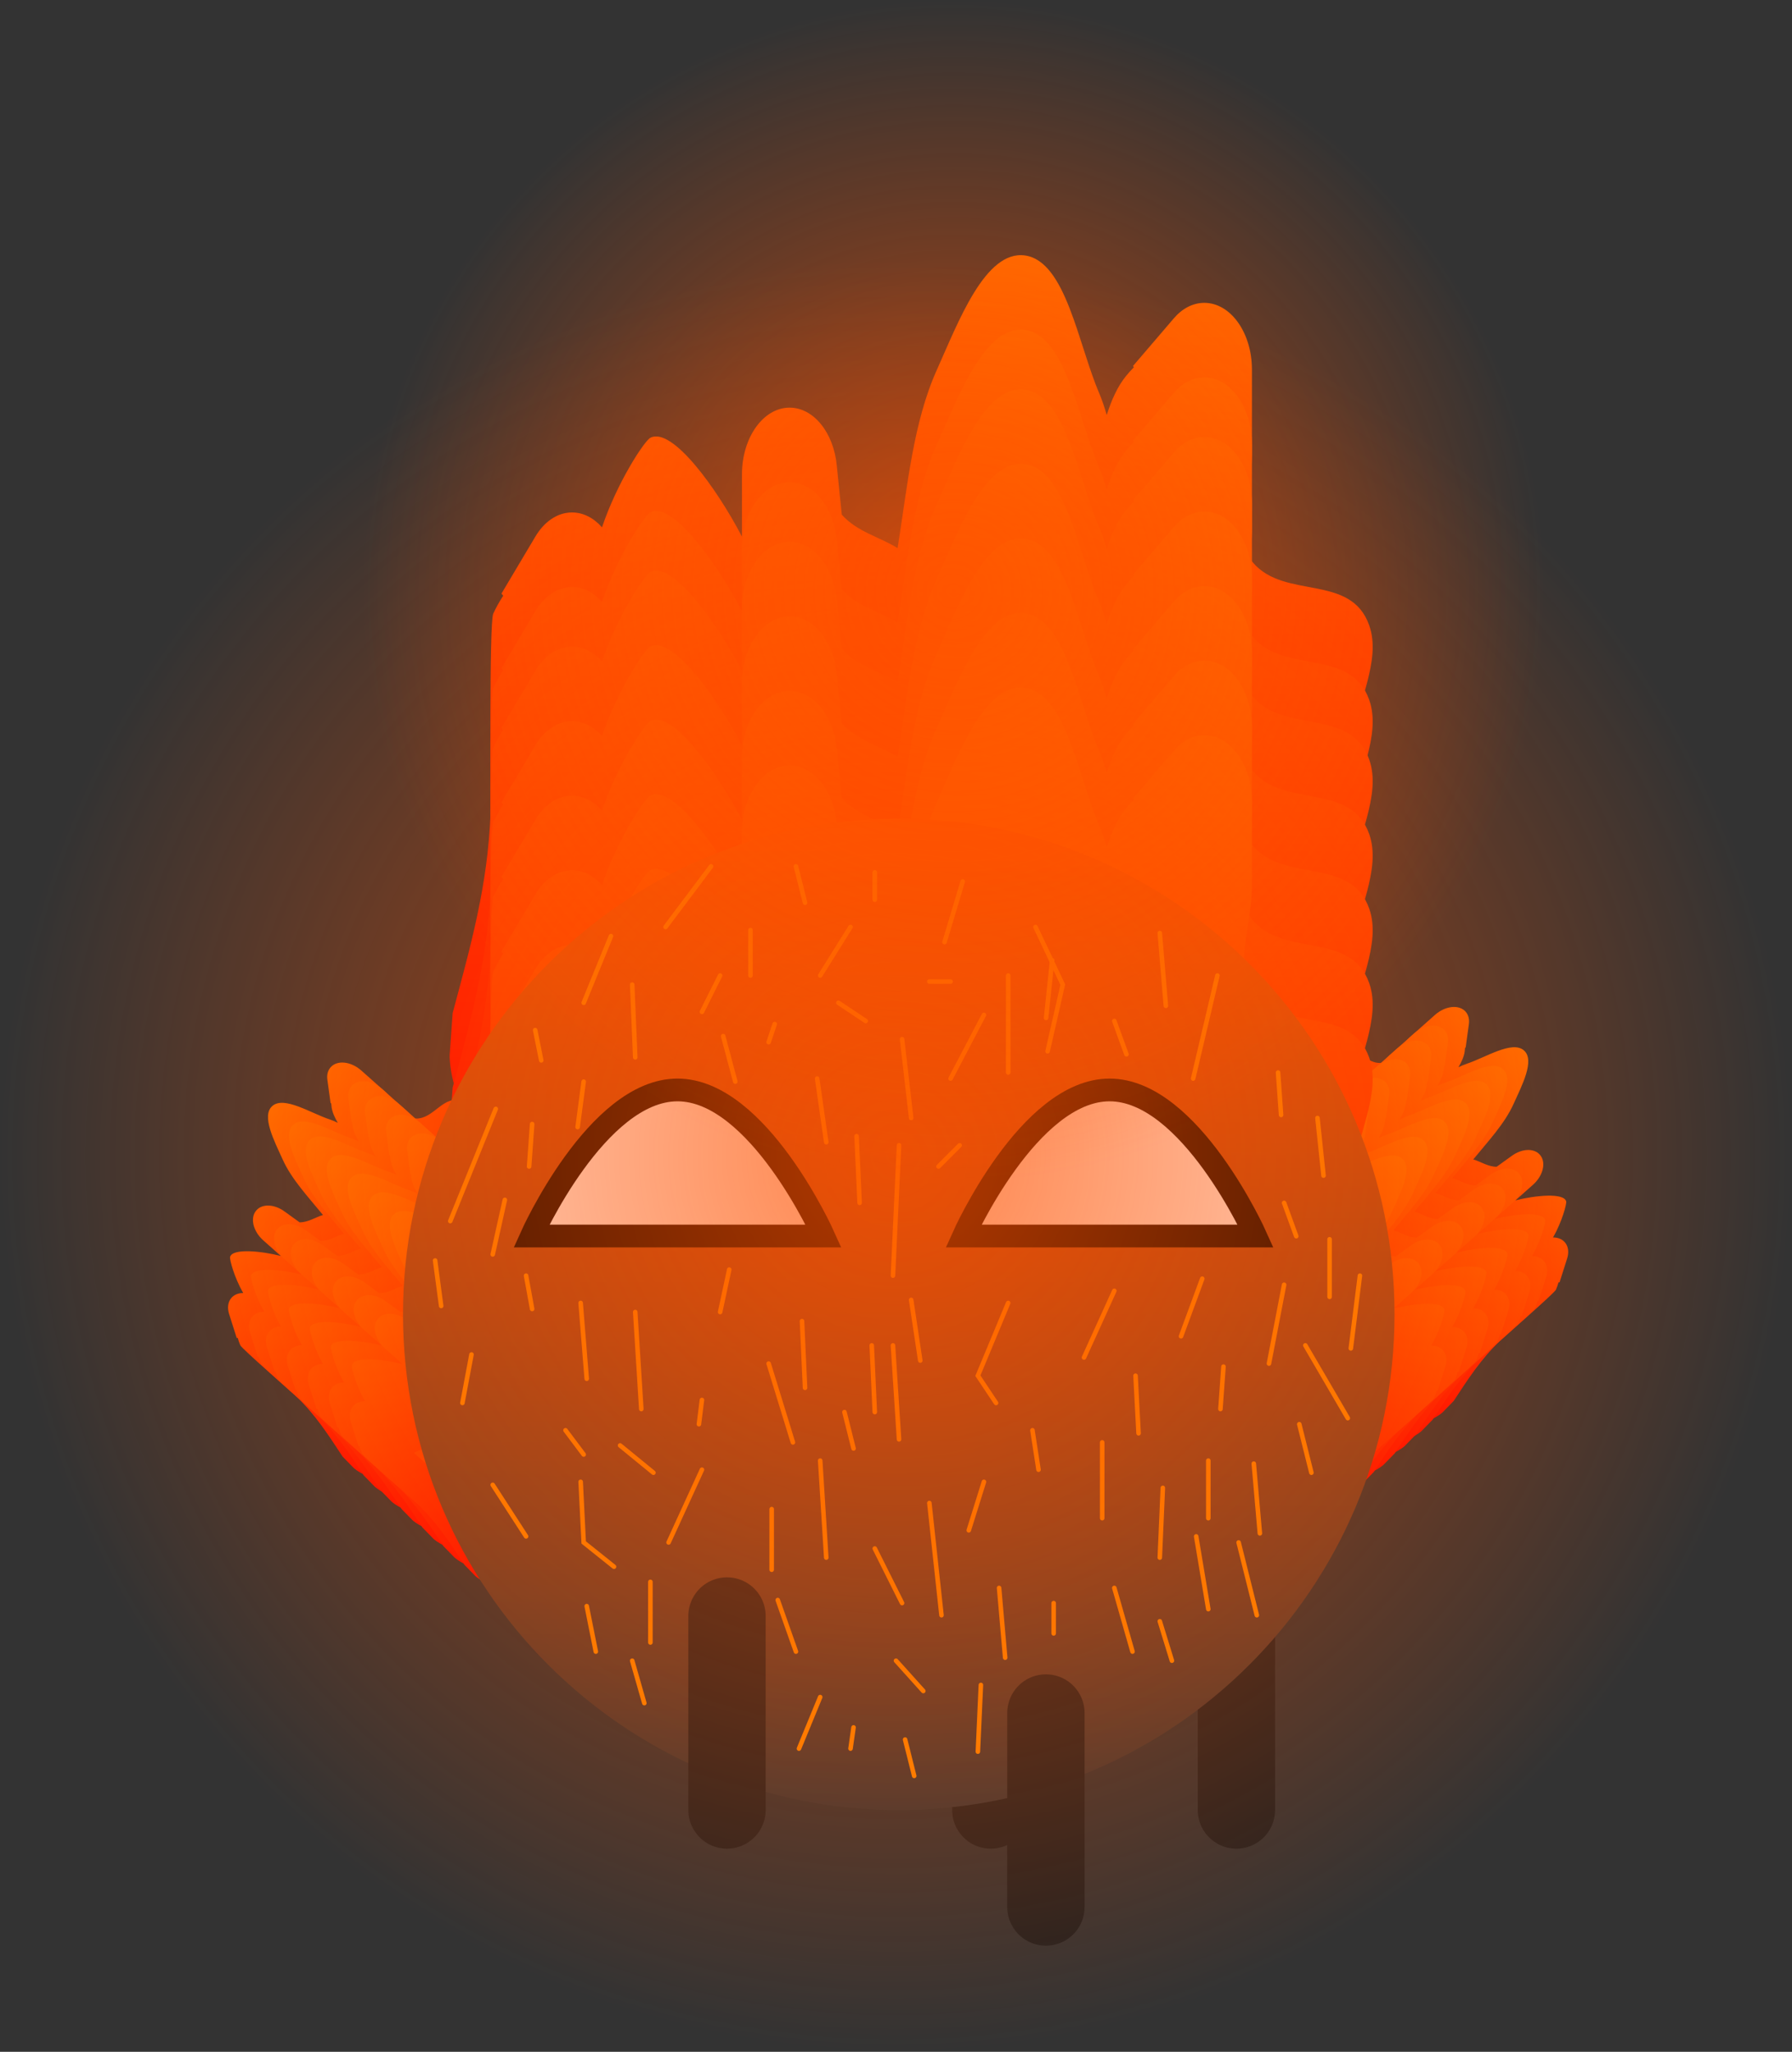 <svg version="1.1" xmlns="http://www.w3.org/2000/svg" xmlns:xlink="http://www.w3.org/1999/xlink" width="197" height="225.583" viewBox="0,0,197,225.583"><rect x="0" y="0" width="197" height="225.583" fill="#333333" stroke="none"/><defs><linearGradient x1="284.485" y1="178.809" x2="311.857" y2="154.493" gradientUnits="userSpaceOnUse" id="color-1"><stop offset="0" stop-color="#ff0000"/><stop offset="1" stop-color="#ff7100"/></linearGradient><linearGradient x1="282.176" y1="180.859" x2="309.549" y2="156.543" gradientUnits="userSpaceOnUse" id="color-2"><stop offset="0" stop-color="#ff0000"/><stop offset="1" stop-color="#ff7100"/></linearGradient><linearGradient x1="280.33" y1="182.5" x2="307.703" y2="158.183" gradientUnits="userSpaceOnUse" id="color-3"><stop offset="0" stop-color="#ff0000"/><stop offset="1" stop-color="#ff7100"/></linearGradient><linearGradient x1="278.022" y1="184.55" x2="305.394" y2="160.234" gradientUnits="userSpaceOnUse" id="color-4"><stop offset="0" stop-color="#ff0000"/><stop offset="1" stop-color="#ff7100"/></linearGradient><linearGradient x1="275.714" y1="186.6" x2="303.086" y2="162.284" gradientUnits="userSpaceOnUse" id="color-5"><stop offset="0" stop-color="#ff0000"/><stop offset="1" stop-color="#ff7100"/></linearGradient><linearGradient x1="273.406" y1="188.651" x2="300.778" y2="164.335" gradientUnits="userSpaceOnUse" id="color-6"><stop offset="0" stop-color="#ff0000"/><stop offset="1" stop-color="#ff7100"/></linearGradient><linearGradient x1="271.097" y1="190.701" x2="298.47" y2="166.385" gradientUnits="userSpaceOnUse" id="color-7"><stop offset="0" stop-color="#ff0000"/><stop offset="1" stop-color="#ff7100"/></linearGradient><linearGradient x1="195.378" y1="184.919" x2="168.005" y2="160.603" gradientUnits="userSpaceOnUse" id="color-8"><stop offset="0" stop-color="#ff0000"/><stop offset="1" stop-color="#ff7100"/></linearGradient><linearGradient x1="197.686" y1="186.969" x2="170.314" y2="162.653" gradientUnits="userSpaceOnUse" id="color-9"><stop offset="0" stop-color="#ff0000"/><stop offset="1" stop-color="#ff7100"/></linearGradient><linearGradient x1="199.533" y1="188.609" x2="172.16" y2="164.293" gradientUnits="userSpaceOnUse" id="color-10"><stop offset="0" stop-color="#ff0000"/><stop offset="1" stop-color="#ff7100"/></linearGradient><linearGradient x1="201.841" y1="190.66" x2="174.468" y2="166.344" gradientUnits="userSpaceOnUse" id="color-11"><stop offset="0" stop-color="#ff0000"/><stop offset="1" stop-color="#ff7100"/></linearGradient><linearGradient x1="204.149" y1="192.71" x2="176.776" y2="168.394" gradientUnits="userSpaceOnUse" id="color-12"><stop offset="0" stop-color="#ff0000"/><stop offset="1" stop-color="#ff7100"/></linearGradient><linearGradient x1="206.457" y1="194.761" x2="179.084" y2="170.445" gradientUnits="userSpaceOnUse" id="color-13"><stop offset="0" stop-color="#ff0000"/><stop offset="1" stop-color="#ff7100"/></linearGradient><linearGradient x1="208.765" y1="196.811" x2="181.393" y2="172.495" gradientUnits="userSpaceOnUse" id="color-14"><stop offset="0" stop-color="#ff0000"/><stop offset="1" stop-color="#ff7100"/></linearGradient><linearGradient x1="241.363" y1="160.746" x2="241.363" y2="63.553" gradientUnits="userSpaceOnUse" id="color-15"><stop offset="0" stop-color="#ff0000"/><stop offset="1" stop-color="#ff7100"/></linearGradient><linearGradient x1="241.363" y1="168.941" x2="241.363" y2="71.748" gradientUnits="userSpaceOnUse" id="color-16"><stop offset="0" stop-color="#ff0000"/><stop offset="1" stop-color="#ff7100"/></linearGradient><linearGradient x1="241.363" y1="175.498" x2="241.363" y2="78.305" gradientUnits="userSpaceOnUse" id="color-17"><stop offset="0" stop-color="#ff0000"/><stop offset="1" stop-color="#ff7100"/></linearGradient><linearGradient x1="241.363" y1="183.694" x2="241.363" y2="86.5" gradientUnits="userSpaceOnUse" id="color-18"><stop offset="0" stop-color="#ff0000"/><stop offset="1" stop-color="#ff7100"/></linearGradient><linearGradient x1="241.363" y1="191.889" x2="241.363" y2="94.696" gradientUnits="userSpaceOnUse" id="color-19"><stop offset="0" stop-color="#ff0000"/><stop offset="1" stop-color="#ff7100"/></linearGradient><linearGradient x1="241.363" y1="200.085" x2="241.363" y2="102.891" gradientUnits="userSpaceOnUse" id="color-20"><stop offset="0" stop-color="#ff0000"/><stop offset="1" stop-color="#ff7100"/></linearGradient><linearGradient x1="241.363" y1="208.28" x2="241.363" y2="111.087" gradientUnits="userSpaceOnUse" id="color-21"><stop offset="0" stop-color="#ff0000"/><stop offset="1" stop-color="#ff7100"/></linearGradient><linearGradient x1="240" y1="125.5" x2="240" y2="234.5" gradientUnits="userSpaceOnUse" id="color-22"><stop offset="0" stop-color="#ff5600"/><stop offset="1" stop-color="#373737"/></linearGradient><radialGradient cx="239.696" cy="162.583" r="98.5" gradientUnits="userSpaceOnUse" id="color-23"><stop offset="0" stop-color="#ff5100" stop-opacity="0.718"/><stop offset="1" stop-color="#ff5100" stop-opacity="0"/></radialGradient><radialGradient cx="246.029" cy="100.5" r="65" gradientUnits="userSpaceOnUse" id="color-24"><stop offset="0" stop-color="#ff5100" stop-opacity="0.718"/><stop offset="1" stop-color="#ff5100" stop-opacity="0"/></radialGradient></defs><g transform="translate(-141.196,-35.5)"><g data-paper-data="{&quot;isPaintingLayer&quot;:true}" fill-rule="nonzero" stroke-linejoin="miter" stroke-miterlimit="10" stroke-dasharray="" stroke-dashoffset="0" style="mix-blend-mode: normal"><g data-paper-data="{&quot;index&quot;:null}" stroke="none" stroke-width="0.5" stroke-linecap="butt"><path d="M288.735,169.93c1.795,2.381 3.02,4.983 4.737,7.503c0.74,1.086 2.152,1.754 2.334,3.167c0.019,0.147 0.035,0.296 0.047,0.445l0.105,-0.057l1.185,3.979c0.431,1.303 -0.19,3.081 -1.644,4.373c-1.729,1.536 -4.002,1.822 -5.171,0.681l-2.609,-2.491l0.035,-0.034l-0.1,-0.03c-2.259,-2.54 -4.814,-4.956 -6.83,-7.701c-0.532,-0.724 -3.105,-5.342 -3.685,-5.937c-2.239,-2.296 -7.045,-2.233 -4.04,-8.524c1.035,-2.167 4.19,-2.917 6.284,-4.376c0,0 3.733,-1.928 4.576,1.209c0.637,2.372 -1.341,4.053 -2.345,4.732c0.572,0.18 1.185,0.461 1.632,0.854c0.761,-0.623 1.785,-1.104 3.117,-1.059c2.716,0.093 2.589,2.236 2.37,3.263z" fill="#ff4200"/><path d="M296.393,191.159c-1.309,-1.474 0.756,-3.309 0.756,-3.309l-0.052,0.214c2.787,-4.222 5.493,-7.417 9.471,-10.843c-1.216,-0.524 -2.522,-0.985 -2.67,-2.261c-0.115,-0.994 1.084,-2.048 2.213,-2.991c-1.952,-0.048 -4.079,-0.183 -4.743,-1.649c-0.355,-0.783 -0.59,-1.452 -0.725,-2.022l-1.015,0.767c-1.11,0.856 -2.486,0.953 -3.166,0.188c-0.408,-0.459 -0.478,-1.131 -0.257,-1.811l0.829,-2.607l0.134,-0.002l0.019,-0.382c1.073,-1.663 2.047,-3.367 3.219,-4.99c0.466,-0.646 0.952,-1.288 1.463,-1.913c-2.358,1.17 -5.31,1.939 -5.651,1.751c-0.993,-0.546 -1.246,-2.158 -0.911,-3.835c-1.083,0.791 -2.205,1.416 -3.248,1.557c-1.49,0.201 -2.634,-0.609 -3.712,-1.248c-0.265,-0.157 0.146,-1.34 -0.073,-0.996c-0.35,0.548 0.035,1.191 -0.382,1.709c-2.998,3.729 -7.168,5.639 -9.765,9.679c0,0 -1.474,2.236 -3.426,1.5c-0.067,-0.025 -0.129,-0.052 -0.188,-0.08c0.063,-0.043 0.124,-0.091 0.183,-0.144c0.56,-0.497 0.733,-1.22 0.398,-1.631c0.158,-0.444 0.286,-0.888 0.383,-1.328c0.391,-0.826 0.678,-1.662 0.858,-2.485c2.519,-2.799 5.393,-4.83 8.243,-7.757c1.156,-1.187 1.755,-3.149 3.217,-3.747c2.124,-0.87 3.112,1.922 5.149,1.872c1.249,-0.031 2.242,-1.93 3.342,-2.918l2.655,-2.359c1.141,-1.014 2.652,-1.175 3.375,-0.361c0.322,0.362 0.433,0.857 0.357,1.384l-0.351,2.558l-0.063,0.012c-0.01,0.155 -0.028,0.311 -0.053,0.47c-0.088,0.558 -0.346,1.124 -0.68,1.684c0.323,-0.157 0.634,-0.285 0.891,-0.371c2.105,-0.702 4.996,-2.593 6.296,-1.489c1.272,1.08 -0.235,3.914 -1.12,5.883c-0.98,2.182 -2.803,4.113 -4.437,6.112c0.85,0.251 1.62,0.809 2.571,0.808l1.646,-1.187c1.099,-0.812 2.436,-0.891 3.103,-0.14c0.723,0.814 0.385,2.296 -0.756,3.309l-1.929,1.713c2.198,-0.552 5.316,-0.861 5.579,0.108c0.076,0.28 -0.477,2.288 -1.442,3.969c0.514,-0.003 0.974,0.167 1.286,0.519c0.408,0.459 0.478,1.131 0.257,1.811l-0.829,2.607l-0.114,0.002c-0.072,0.266 -0.164,0.533 -0.28,0.802c-0.165,0.379 -5.858,5.341 -6.104,5.575c-2.154,2.052 -3.58,4.29 -5.147,6.669l-1.232,1.262c0,0 -2.066,1.835 -3.375,0.361z" fill="url(#color-1)"/><path d="M294.085,193.21c-1.309,-1.474 0.756,-3.309 0.756,-3.309l-0.052,0.214c2.787,-4.222 5.493,-7.417 9.471,-10.843c-1.216,-0.524 -2.522,-0.985 -2.67,-2.261c-0.115,-0.994 1.084,-2.048 2.213,-2.991c-1.952,-0.048 -4.079,-0.183 -4.743,-1.649c-0.355,-0.783 -0.59,-1.452 -0.725,-2.022l-1.015,0.767c-1.11,0.856 -2.486,0.953 -3.166,0.187c-0.408,-0.459 -0.478,-1.131 -0.257,-1.811l0.829,-2.607l0.134,-0.002l0.019,-0.382c1.073,-1.663 2.047,-3.367 3.219,-4.99c0.466,-0.646 0.952,-1.288 1.463,-1.913c-2.358,1.17 -5.31,1.939 -5.651,1.751c-0.993,-0.546 -1.246,-2.158 -0.911,-3.835c-1.083,0.791 -2.205,1.416 -3.248,1.557c-1.49,0.201 -2.634,-0.609 -3.712,-1.248c-0.265,-0.157 0.146,-1.34 -0.073,-0.996c-0.35,0.548 0.035,1.191 -0.382,1.709c-2.998,3.729 -7.168,5.639 -9.765,9.679c0,0 -1.474,2.236 -3.426,1.5c-0.067,-0.025 -0.129,-0.052 -0.188,-0.08c0.063,-0.043 0.124,-0.091 0.183,-0.144c0.56,-0.497 0.733,-1.22 0.398,-1.631c0.158,-0.444 0.286,-0.888 0.383,-1.328c0.391,-0.826 0.678,-1.662 0.858,-2.485c2.519,-2.799 5.393,-4.83 8.243,-7.757c1.156,-1.187 1.755,-3.149 3.217,-3.747c2.124,-0.87 3.112,1.922 5.149,1.872c1.249,-0.031 2.242,-1.93 3.342,-2.918l2.655,-2.359c1.141,-1.014 2.652,-1.175 3.375,-0.361c0.322,0.362 0.433,0.857 0.357,1.384l-0.351,2.558l-0.063,0.012c-0.01,0.155 -0.028,0.311 -0.053,0.47c-0.088,0.558 -0.346,1.124 -0.68,1.684c0.323,-0.157 0.634,-0.285 0.891,-0.371c2.105,-0.702 4.996,-2.593 6.296,-1.489c1.272,1.08 -0.235,3.914 -1.12,5.883c-0.98,2.182 -2.803,4.113 -4.437,6.112c0.85,0.251 1.62,0.809 2.571,0.808l1.646,-1.187c1.099,-0.812 2.436,-0.891 3.103,-0.14c0.723,0.814 0.385,2.296 -0.756,3.309l-1.929,1.713c2.198,-0.552 5.316,-0.861 5.579,0.108c0.076,0.28 -0.477,2.288 -1.442,3.969c0.514,-0.003 0.974,0.167 1.286,0.519c0.408,0.459 0.478,1.131 0.257,1.811l-0.829,2.607l-0.114,0.002c-0.072,0.266 -0.164,0.533 -0.28,0.802c-0.165,0.379 -5.858,5.341 -6.105,5.575c-2.154,2.052 -3.58,4.29 -5.147,6.669l-1.232,1.262c0,0 -2.066,1.835 -3.375,0.361z" fill="url(#color-2)"/><path d="M292.238,194.85c-1.309,-1.474 0.756,-3.309 0.756,-3.309l-0.052,0.214c2.787,-4.222 5.493,-7.417 9.471,-10.843c-1.216,-0.524 -2.522,-0.985 -2.67,-2.261c-0.115,-0.994 1.084,-2.048 2.213,-2.991c-1.952,-0.048 -4.079,-0.183 -4.743,-1.649c-0.355,-0.783 -0.59,-1.452 -0.725,-2.022l-1.015,0.767c-1.11,0.856 -2.486,0.953 -3.166,0.187c-0.408,-0.459 -0.478,-1.131 -0.257,-1.811l0.829,-2.607l0.134,-0.002l0.019,-0.382c1.073,-1.663 2.047,-3.367 3.219,-4.99c0.466,-0.646 0.952,-1.288 1.463,-1.913c-2.358,1.17 -5.31,1.939 -5.651,1.751c-0.993,-0.546 -1.246,-2.158 -0.911,-3.835c-1.083,0.791 -2.205,1.416 -3.248,1.557c-1.49,0.201 -2.634,-0.609 -3.712,-1.248c-0.265,-0.157 0.146,-1.34 -0.073,-0.996c-0.35,0.548 0.035,1.191 -0.382,1.709c-2.998,3.729 -7.168,5.639 -9.765,9.679c0,0 -1.474,2.236 -3.426,1.5c-0.067,-0.025 -0.129,-0.052 -0.188,-0.08c0.063,-0.043 0.124,-0.091 0.183,-0.144c0.56,-0.497 0.733,-1.22 0.398,-1.631c0.158,-0.444 0.286,-0.888 0.383,-1.328c0.391,-0.826 0.678,-1.662 0.858,-2.485c2.519,-2.799 5.393,-4.83 8.243,-7.757c1.156,-1.187 1.755,-3.149 3.217,-3.747c2.124,-0.87 3.112,1.922 5.149,1.872c1.249,-0.031 2.242,-1.93 3.342,-2.918l2.655,-2.359c1.141,-1.014 2.652,-1.175 3.375,-0.361c0.322,0.362 0.433,0.857 0.357,1.384l-0.351,2.558l-0.063,0.012c-0.01,0.155 -0.028,0.311 -0.053,0.47c-0.088,0.558 -0.346,1.124 -0.68,1.684c0.323,-0.157 0.634,-0.285 0.891,-0.371c2.105,-0.702 4.996,-2.593 6.296,-1.489c1.272,1.08 -0.235,3.914 -1.12,5.883c-0.98,2.182 -2.803,4.113 -4.437,6.112c0.85,0.251 1.62,0.809 2.571,0.808l1.646,-1.187c1.099,-0.812 2.436,-0.891 3.103,-0.14c0.723,0.814 0.385,2.296 -0.756,3.309l-1.929,1.713c2.198,-0.552 5.316,-0.861 5.579,0.108c0.076,0.28 -0.477,2.288 -1.442,3.969c0.514,-0.003 0.974,0.167 1.286,0.519c0.408,0.459 0.478,1.131 0.257,1.811l-0.829,2.607l-0.114,0.002c-0.072,0.266 -0.164,0.533 -0.28,0.802c-0.165,0.379 -5.858,5.341 -6.104,5.575c-2.154,2.052 -3.58,4.29 -5.147,6.669l-1.232,1.262c0,0 -2.066,1.835 -3.375,0.361z" fill="url(#color-3)"/><path d="M289.93,196.9c-1.309,-1.474 0.756,-3.309 0.756,-3.309l-0.052,0.214c2.787,-4.222 5.493,-7.417 9.471,-10.843c-1.216,-0.524 -2.522,-0.985 -2.67,-2.261c-0.115,-0.994 1.084,-2.048 2.213,-2.991c-1.952,-0.048 -4.079,-0.183 -4.743,-1.649c-0.355,-0.783 -0.59,-1.452 -0.725,-2.022l-1.015,0.767c-1.11,0.856 -2.486,0.953 -3.166,0.187c-0.408,-0.459 -0.478,-1.131 -0.257,-1.811l0.829,-2.607l0.134,-0.002l0.019,-0.382c1.073,-1.663 2.047,-3.367 3.219,-4.99c0.466,-0.646 0.952,-1.288 1.463,-1.913c-2.358,1.17 -5.31,1.939 -5.651,1.751c-0.993,-0.546 -1.246,-2.158 -0.911,-3.835c-1.083,0.791 -2.205,1.416 -3.248,1.557c-1.49,0.201 -2.634,-0.609 -3.712,-1.248c-0.265,-0.157 0.146,-1.34 -0.073,-0.996c-0.35,0.548 0.035,1.191 -0.382,1.709c-2.998,3.729 -7.168,5.639 -9.765,9.679c0,0 -1.474,2.236 -3.426,1.5c-0.067,-0.025 -0.129,-0.052 -0.188,-0.08c0.063,-0.043 0.124,-0.091 0.183,-0.144c0.56,-0.497 0.733,-1.22 0.398,-1.631c0.158,-0.444 0.286,-0.888 0.383,-1.328c0.391,-0.826 0.678,-1.662 0.858,-2.485c2.519,-2.799 5.393,-4.83 8.243,-7.757c1.156,-1.187 1.755,-3.149 3.217,-3.747c2.124,-0.87 3.112,1.922 5.149,1.872c1.249,-0.031 2.242,-1.93 3.342,-2.918l2.655,-2.359c1.141,-1.014 2.652,-1.175 3.375,-0.361c0.322,0.362 0.433,0.857 0.357,1.384l-0.351,2.558l-0.063,0.012c-0.01,0.155 -0.028,0.311 -0.053,0.47c-0.088,0.558 -0.346,1.124 -0.68,1.684c0.323,-0.157 0.634,-0.285 0.891,-0.371c2.105,-0.702 4.996,-2.593 6.296,-1.489c1.272,1.08 -0.235,3.914 -1.12,5.883c-0.98,2.182 -2.803,4.113 -4.437,6.112c0.85,0.251 1.62,0.809 2.571,0.808l1.646,-1.187c1.099,-0.812 2.436,-0.891 3.103,-0.14c0.723,0.814 0.385,2.296 -0.756,3.309l-1.929,1.713c2.198,-0.552 5.316,-0.861 5.579,0.108c0.076,0.28 -0.477,2.288 -1.442,3.969c0.514,-0.003 0.974,0.167 1.286,0.519c0.408,0.459 0.478,1.131 0.257,1.811l-0.829,2.607l-0.114,0.002c-0.072,0.266 -0.164,0.533 -0.28,0.802c-0.165,0.379 -5.858,5.341 -6.104,5.575c-2.154,2.052 -3.58,4.29 -5.147,6.669l-1.232,1.262c0,0 -2.066,1.835 -3.375,0.361z" fill="url(#color-4)"/><path d="M287.622,198.951c-1.309,-1.474 0.756,-3.309 0.756,-3.309l-0.052,0.214c2.787,-4.222 5.493,-7.417 9.471,-10.843c-1.216,-0.524 -2.522,-0.985 -2.67,-2.261c-0.115,-0.994 1.084,-2.048 2.213,-2.991c-1.952,-0.048 -4.079,-0.183 -4.743,-1.649c-0.355,-0.783 -0.59,-1.452 -0.725,-2.022l-1.015,0.767c-1.11,0.856 -2.486,0.953 -3.166,0.187c-0.408,-0.459 -0.478,-1.131 -0.257,-1.811l0.829,-2.607l0.134,-0.002l0.019,-0.382c1.073,-1.663 2.047,-3.367 3.219,-4.99c0.466,-0.646 0.952,-1.288 1.463,-1.913c-2.358,1.17 -5.31,1.939 -5.651,1.751c-0.993,-0.546 -1.246,-2.158 -0.911,-3.835c-1.083,0.791 -2.205,1.416 -3.248,1.557c-1.49,0.201 -2.634,-0.609 -3.712,-1.248c-0.265,-0.157 0.146,-1.34 -0.073,-0.996c-0.35,0.548 0.035,1.191 -0.382,1.709c-2.998,3.729 -7.168,5.639 -9.765,9.679c0,0 -1.474,2.236 -3.426,1.5c-0.067,-0.025 -0.129,-0.052 -0.188,-0.08c0.063,-0.043 0.124,-0.091 0.183,-0.144c0.56,-0.497 0.733,-1.22 0.398,-1.631c0.158,-0.444 0.286,-0.888 0.383,-1.328c0.391,-0.826 0.678,-1.662 0.858,-2.485c2.519,-2.799 5.393,-4.83 8.243,-7.757c1.156,-1.187 1.755,-3.149 3.217,-3.747c2.124,-0.87 3.112,1.922 5.149,1.872c1.249,-0.031 2.242,-1.93 3.342,-2.918l2.655,-2.359c1.141,-1.014 2.652,-1.175 3.375,-0.361c0.322,0.362 0.433,0.857 0.357,1.384l-0.351,2.558l-0.063,0.012c-0.01,0.155 -0.028,0.311 -0.053,0.47c-0.088,0.558 -0.346,1.124 -0.68,1.684c0.323,-0.157 0.634,-0.285 0.891,-0.371c2.105,-0.702 4.996,-2.593 6.296,-1.489c1.272,1.08 -0.235,3.914 -1.12,5.883c-0.98,2.182 -2.803,4.113 -4.437,6.112c0.85,0.251 1.62,0.809 2.571,0.808l1.646,-1.187c1.099,-0.812 2.436,-0.891 3.103,-0.14c0.723,0.814 0.385,2.296 -0.756,3.309l-1.929,1.713c2.198,-0.552 5.316,-0.861 5.579,0.108c0.076,0.28 -0.477,2.288 -1.442,3.969c0.514,-0.003 0.974,0.167 1.286,0.519c0.408,0.459 0.478,1.131 0.257,1.811l-0.829,2.607l-0.114,0.002c-0.072,0.266 -0.164,0.533 -0.28,0.802c-0.165,0.379 -5.858,5.341 -6.104,5.575c-2.154,2.052 -3.58,4.29 -5.147,6.669l-1.232,1.262c0,0 -2.066,1.835 -3.375,0.361z" fill="url(#color-5)"/><path d="M285.314,201.001c-1.309,-1.474 0.756,-3.309 0.756,-3.309l-0.052,0.214c2.787,-4.222 5.493,-7.417 9.471,-10.843c-1.216,-0.524 -2.522,-0.985 -2.67,-2.261c-0.115,-0.994 1.084,-2.048 2.213,-2.991c-1.952,-0.048 -4.079,-0.183 -4.743,-1.649c-0.355,-0.783 -0.59,-1.452 -0.725,-2.022l-1.015,0.767c-1.11,0.856 -2.486,0.953 -3.166,0.188c-0.408,-0.459 -0.478,-1.131 -0.257,-1.811l0.829,-2.607l0.134,-0.002l0.019,-0.382c1.073,-1.663 2.047,-3.367 3.219,-4.99c0.466,-0.646 0.952,-1.288 1.463,-1.913c-2.358,1.17 -5.31,1.939 -5.651,1.751c-0.993,-0.546 -1.246,-2.158 -0.911,-3.834c-1.083,0.791 -2.205,1.416 -3.248,1.557c-1.49,0.201 -2.634,-0.609 -3.712,-1.248c-0.265,-0.157 0.146,-1.34 -0.073,-0.996c-0.35,0.548 0.035,1.191 -0.382,1.709c-2.998,3.729 -7.168,5.639 -9.765,9.679c0,0 -1.474,2.236 -3.426,1.5c-0.067,-0.025 -0.129,-0.052 -0.188,-0.08c0.063,-0.043 0.124,-0.091 0.183,-0.144c0.56,-0.497 0.733,-1.22 0.398,-1.631c0.158,-0.444 0.286,-0.888 0.383,-1.328c0.391,-0.826 0.678,-1.662 0.858,-2.485c2.519,-2.799 5.393,-4.83 8.243,-7.757c1.156,-1.187 1.755,-3.149 3.217,-3.747c2.124,-0.87 3.112,1.922 5.149,1.872c1.249,-0.031 2.242,-1.93 3.342,-2.918l2.655,-2.359c1.141,-1.014 2.652,-1.175 3.375,-0.361c0.322,0.362 0.433,0.857 0.357,1.384l-0.351,2.558l-0.063,0.012c-0.01,0.155 -0.028,0.311 -0.053,0.47c-0.088,0.558 -0.346,1.124 -0.68,1.684c0.323,-0.157 0.634,-0.285 0.891,-0.371c2.105,-0.702 4.996,-2.593 6.296,-1.489c1.272,1.08 -0.235,3.914 -1.12,5.883c-0.98,2.182 -2.803,4.113 -4.437,6.112c0.85,0.251 1.62,0.809 2.571,0.808l1.646,-1.187c1.099,-0.812 2.436,-0.891 3.103,-0.14c0.723,0.814 0.385,2.296 -0.756,3.309l-1.929,1.713c2.198,-0.552 5.316,-0.861 5.579,0.108c0.076,0.28 -0.477,2.288 -1.442,3.969c0.514,-0.003 0.974,0.167 1.286,0.519c0.408,0.459 0.478,1.131 0.257,1.811l-0.829,2.607l-0.114,0.002c-0.072,0.266 -0.164,0.533 -0.28,0.802c-0.165,0.379 -5.858,5.341 -6.104,5.575c-2.154,2.052 -3.58,4.29 -5.147,6.669l-1.232,1.262c0,0 -2.066,1.835 -3.375,0.361z" fill="url(#color-6)"/><path d="M283.006,203.051c-1.309,-1.474 0.756,-3.309 0.756,-3.309l-0.052,0.214c2.787,-4.222 5.493,-7.417 9.471,-10.843c-1.216,-0.524 -2.522,-0.985 -2.67,-2.261c-0.115,-0.994 1.084,-2.048 2.213,-2.991c-1.952,-0.048 -4.079,-0.183 -4.743,-1.649c-0.355,-0.783 -0.59,-1.452 -0.725,-2.022l-1.015,0.767c-1.11,0.856 -2.486,0.953 -3.166,0.188c-0.408,-0.459 -0.478,-1.131 -0.257,-1.811l0.829,-2.607l0.134,-0.002l0.019,-0.382c1.073,-1.663 2.047,-3.367 3.219,-4.99c0.466,-0.646 0.952,-1.288 1.463,-1.913c-2.358,1.17 -5.31,1.939 -5.651,1.751c-0.993,-0.546 -1.246,-2.158 -0.911,-3.835c-1.083,0.791 -2.205,1.416 -3.248,1.557c-1.49,0.201 -2.634,-0.609 -3.712,-1.248c-0.265,-0.157 0.146,-1.34 -0.073,-0.996c-0.35,0.548 0.035,1.191 -0.382,1.709c-2.998,3.729 -7.168,5.639 -9.765,9.679c0,0 -1.474,2.236 -3.426,1.5c-0.067,-0.025 -0.129,-0.052 -0.188,-0.08c0.063,-0.043 0.124,-0.091 0.183,-0.144c0.56,-0.497 0.733,-1.22 0.398,-1.631c0.158,-0.444 0.286,-0.888 0.383,-1.328c0.391,-0.826 0.678,-1.662 0.858,-2.485c2.519,-2.799 5.393,-4.83 8.243,-7.757c1.156,-1.187 1.755,-3.149 3.217,-3.747c2.124,-0.87 3.112,1.922 5.149,1.872c1.249,-0.031 2.242,-1.93 3.342,-2.918l2.655,-2.359c1.141,-1.014 2.652,-1.175 3.375,-0.361c0.322,0.362 0.433,0.857 0.357,1.384l-0.351,2.558l-0.063,0.012c-0.01,0.155 -0.028,0.311 -0.053,0.47c-0.088,0.558 -0.346,1.124 -0.68,1.684c0.323,-0.157 0.634,-0.285 0.891,-0.371c2.105,-0.702 4.996,-2.593 6.296,-1.489c1.272,1.08 -0.235,3.914 -1.12,5.883c-0.98,2.182 -2.803,4.113 -4.437,6.112c0.85,0.251 1.62,0.809 2.571,0.808l1.646,-1.187c1.099,-0.812 2.436,-0.891 3.103,-0.14c0.723,0.814 0.385,2.296 -0.756,3.309l-1.929,1.713c2.198,-0.552 5.316,-0.861 5.579,0.108c0.076,0.28 -0.477,2.288 -1.442,3.969c0.514,-0.003 0.974,0.167 1.286,0.519c0.408,0.459 0.478,1.131 0.257,1.811l-0.829,2.607l-0.114,0.002c-0.072,0.266 -0.164,0.533 -0.28,0.802c-0.165,0.379 -5.858,5.341 -6.104,5.575c-2.154,2.052 -3.58,4.29 -5.147,6.669l-1.232,1.262c0,0 -2.066,1.835 -3.375,0.361z" fill="url(#color-7)"/></g><g stroke="none" stroke-width="0.5" stroke-linecap="butt"><path d="M191.128,176.04c-0.219,-1.028 -0.346,-3.17 2.37,-3.263c1.332,-0.046 2.356,0.436 3.117,1.059c0.448,-0.393 1.06,-0.675 1.632,-0.854c-1.003,-0.679 -2.981,-2.36 -2.345,-4.732c0.842,-3.138 4.576,-1.209 4.576,-1.209c2.095,1.459 5.25,2.209 6.284,4.376c3.005,6.291 -1.801,6.228 -4.04,8.524c-0.58,0.595 -3.154,5.213 -3.685,5.937c-2.017,2.744 -4.572,5.161 -6.83,7.701l-0.1,0.03l0.035,0.034l-2.609,2.491c-1.169,1.141 -3.442,0.855 -5.171,-0.681c-1.454,-1.292 -2.075,-3.069 -1.644,-4.373l1.184,-3.979l0.105,0.057c0.013,-0.149 0.028,-0.298 0.047,-0.445c0.183,-1.412 1.594,-2.081 2.334,-3.167c1.718,-2.521 2.942,-5.123 4.737,-7.503z" fill="#ff4200"/><path d="M183.47,197.269c-1.309,1.474 -3.375,-0.361 -3.375,-0.361l-1.232,-1.262c-1.567,-2.379 -2.993,-4.617 -5.147,-6.669c-0.246,-0.235 -5.94,-5.196 -6.104,-5.575c-0.117,-0.269 -0.208,-0.536 -0.28,-0.802l-0.114,-0.002l-0.829,-2.607c-0.221,-0.68 -0.151,-1.352 0.257,-1.811c0.313,-0.352 0.773,-0.522 1.286,-0.519c-0.965,-1.681 -1.518,-3.689 -1.442,-3.969c0.263,-0.969 3.381,-0.661 5.579,-0.108l-1.929,-1.713c-1.141,-1.014 -1.48,-2.495 -0.756,-3.309c0.667,-0.751 2.004,-0.672 3.103,0.14l1.646,1.187c0.951,0.001 1.722,-0.557 2.571,-0.808c-1.634,-1.999 -3.457,-3.93 -4.437,-6.112c-0.885,-1.969 -2.392,-4.803 -1.12,-5.883c1.301,-1.104 4.191,0.787 6.296,1.489c0.257,0.086 0.568,0.214 0.891,0.371c-0.334,-0.56 -0.591,-1.126 -0.68,-1.684c-0.025,-0.159 -0.042,-0.316 -0.053,-0.47l-0.063,-0.012l-0.351,-2.558c-0.076,-0.527 0.035,-1.022 0.357,-1.384c0.723,-0.814 2.234,-0.652 3.375,0.361l2.655,2.359c1.1,0.988 2.093,2.887 3.342,2.918c2.038,0.05 3.026,-2.742 5.149,-1.872c1.461,0.599 2.061,2.561 3.217,3.747c2.85,2.927 5.724,4.958 8.243,7.757c0.18,0.823 0.468,1.659 0.858,2.485c0.097,0.44 0.225,0.884 0.383,1.328c-0.335,0.411 -0.162,1.134 0.398,1.631c0.059,0.053 0.12,0.101 0.183,0.144c-0.059,0.028 -0.121,0.055 -0.188,0.08c-1.951,0.736 -3.426,-1.5 -3.426,-1.5c-2.597,-4.04 -6.767,-5.95 -9.765,-9.679c-0.416,-0.518 -0.032,-1.161 -0.382,-1.709c-0.219,-0.344 0.192,0.839 -0.073,0.996c-1.077,0.639 -2.222,1.449 -3.712,1.248c-1.043,-0.141 -2.165,-0.766 -3.248,-1.557c0.335,1.676 0.082,3.288 -0.911,3.835c-0.341,0.188 -3.293,-0.581 -5.651,-1.751c0.511,0.625 0.996,1.267 1.463,1.913c1.171,1.623 2.146,3.327 3.219,4.99l0.019,0.382l0.134,0.002l0.829,2.607c0.221,0.68 0.151,1.352 -0.257,1.811c-0.68,0.765 -2.055,0.668 -3.166,-0.187l-1.015,-0.767c-0.136,0.57 -0.371,1.239 -0.725,2.022c-0.664,1.466 -2.791,1.601 -4.743,1.649c1.129,0.943 2.328,1.997 2.213,2.991c-0.148,1.276 -1.453,1.737 -2.67,2.261c3.978,3.426 6.683,6.621 9.471,10.843l-0.052,-0.214c0,0 2.066,1.835 0.756,3.309z" fill="url(#color-8)"/><path d="M185.778,199.32c-1.309,1.474 -3.375,-0.361 -3.375,-0.361l-1.232,-1.262c-1.567,-2.379 -2.993,-4.617 -5.147,-6.669c-0.246,-0.235 -5.94,-5.196 -6.104,-5.575c-0.117,-0.269 -0.208,-0.536 -0.28,-0.802l-0.114,-0.002l-0.829,-2.607c-0.221,-0.68 -0.151,-1.352 0.257,-1.811c0.313,-0.352 0.773,-0.522 1.286,-0.519c-0.965,-1.681 -1.518,-3.689 -1.442,-3.969c0.263,-0.969 3.381,-0.661 5.579,-0.108l-1.929,-1.713c-1.141,-1.014 -1.48,-2.495 -0.756,-3.309c0.667,-0.751 2.004,-0.672 3.103,0.14l1.646,1.187c0.951,0.001 1.722,-0.557 2.571,-0.808c-1.634,-1.999 -3.457,-3.93 -4.437,-6.112c-0.885,-1.969 -2.392,-4.803 -1.12,-5.883c1.301,-1.104 4.191,0.787 6.296,1.489c0.257,0.086 0.568,0.214 0.891,0.371c-0.334,-0.56 -0.591,-1.126 -0.68,-1.684c-0.025,-0.159 -0.042,-0.316 -0.053,-0.47l-0.063,-0.012l-0.351,-2.558c-0.076,-0.527 0.035,-1.022 0.357,-1.384c0.723,-0.814 2.234,-0.652 3.375,0.361l2.655,2.359c1.1,0.988 2.093,2.887 3.342,2.918c2.038,0.05 3.026,-2.742 5.149,-1.872c1.461,0.599 2.061,2.561 3.217,3.747c2.85,2.927 5.724,4.958 8.243,7.757c0.18,0.823 0.468,1.659 0.858,2.485c0.097,0.44 0.225,0.884 0.383,1.328c-0.335,0.411 -0.162,1.134 0.398,1.631c0.059,0.053 0.12,0.101 0.183,0.144c-0.059,0.028 -0.121,0.055 -0.188,0.08c-1.951,0.736 -3.426,-1.5 -3.426,-1.5c-2.597,-4.04 -6.767,-5.95 -9.765,-9.679c-0.416,-0.518 -0.032,-1.161 -0.382,-1.709c-0.219,-0.344 0.192,0.839 -0.073,0.996c-1.077,0.639 -2.222,1.449 -3.712,1.248c-1.043,-0.141 -2.165,-0.766 -3.248,-1.557c0.335,1.676 0.082,3.288 -0.911,3.835c-0.341,0.188 -3.293,-0.581 -5.651,-1.751c0.511,0.625 0.996,1.267 1.463,1.913c1.171,1.623 2.146,3.327 3.219,4.99l0.019,0.382l0.134,0.002l0.829,2.607c0.221,0.68 0.151,1.352 -0.257,1.811c-0.68,0.765 -2.055,0.668 -3.166,-0.187l-1.015,-0.767c-0.136,0.57 -0.371,1.239 -0.725,2.022c-0.664,1.466 -2.791,1.601 -4.743,1.649c1.129,0.943 2.328,1.997 2.213,2.991c-0.148,1.276 -1.453,1.737 -2.67,2.261c3.978,3.426 6.683,6.621 9.471,10.843l-0.052,-0.214c0,0 2.066,1.835 0.756,3.309z" fill="url(#color-9)"/><path d="M187.625,200.96c-1.309,1.474 -3.375,-0.361 -3.375,-0.361l-1.232,-1.262c-1.567,-2.379 -2.993,-4.617 -5.147,-6.669c-0.246,-0.235 -5.94,-5.196 -6.104,-5.575c-0.117,-0.269 -0.208,-0.536 -0.28,-0.802l-0.114,-0.002l-0.829,-2.607c-0.221,-0.68 -0.151,-1.352 0.257,-1.811c0.313,-0.352 0.773,-0.522 1.286,-0.519c-0.965,-1.681 -1.518,-3.689 -1.442,-3.969c0.263,-0.969 3.381,-0.661 5.579,-0.108l-1.929,-1.713c-1.141,-1.014 -1.48,-2.495 -0.756,-3.309c0.667,-0.751 2.004,-0.672 3.103,0.14l1.646,1.187c0.951,0.001 1.722,-0.557 2.571,-0.808c-1.634,-1.999 -3.457,-3.93 -4.437,-6.112c-0.885,-1.969 -2.392,-4.803 -1.12,-5.883c1.301,-1.104 4.191,0.787 6.296,1.489c0.257,0.086 0.568,0.214 0.891,0.371c-0.334,-0.56 -0.591,-1.126 -0.68,-1.684c-0.025,-0.159 -0.042,-0.316 -0.053,-0.47l-0.063,-0.012l-0.351,-2.558c-0.076,-0.527 0.035,-1.022 0.357,-1.384c0.723,-0.814 2.234,-0.652 3.375,0.361l2.655,2.359c1.1,0.988 2.093,2.887 3.342,2.918c2.038,0.05 3.026,-2.742 5.149,-1.872c1.461,0.599 2.061,2.561 3.217,3.747c2.85,2.927 5.724,4.958 8.243,7.757c0.18,0.823 0.468,1.659 0.858,2.485c0.097,0.44 0.225,0.884 0.383,1.328c-0.335,0.411 -0.162,1.134 0.398,1.631c0.059,0.053 0.12,0.101 0.183,0.144c-0.059,0.028 -0.121,0.055 -0.188,0.08c-1.951,0.736 -3.426,-1.5 -3.426,-1.5c-2.597,-4.04 -6.767,-5.95 -9.765,-9.679c-0.416,-0.518 -0.032,-1.161 -0.382,-1.709c-0.219,-0.344 0.192,0.839 -0.073,0.996c-1.077,0.639 -2.222,1.449 -3.712,1.248c-1.043,-0.141 -2.165,-0.766 -3.248,-1.557c0.335,1.676 0.082,3.288 -0.911,3.835c-0.341,0.188 -3.293,-0.581 -5.651,-1.751c0.511,0.625 0.996,1.267 1.463,1.913c1.171,1.623 2.146,3.327 3.219,4.99l0.019,0.382l0.134,0.002l0.829,2.607c0.221,0.68 0.151,1.352 -0.257,1.811c-0.68,0.765 -2.055,0.668 -3.166,-0.187l-1.015,-0.767c-0.136,0.57 -0.371,1.239 -0.725,2.022c-0.664,1.466 -2.791,1.601 -4.743,1.649c1.129,0.943 2.328,1.997 2.213,2.991c-0.148,1.276 -1.453,1.737 -2.67,2.261c3.978,3.426 6.683,6.621 9.471,10.843l-0.052,-0.214c0,0 2.066,1.835 0.756,3.309z" fill="url(#color-10)"/><path d="M189.933,203.01c-1.309,1.474 -3.375,-0.361 -3.375,-0.361l-1.232,-1.262c-1.567,-2.379 -2.993,-4.617 -5.147,-6.669c-0.246,-0.235 -5.94,-5.196 -6.104,-5.575c-0.117,-0.269 -0.208,-0.536 -0.28,-0.802l-0.114,-0.002l-0.829,-2.607c-0.221,-0.68 -0.151,-1.352 0.257,-1.811c0.313,-0.352 0.773,-0.522 1.286,-0.519c-0.965,-1.681 -1.518,-3.689 -1.442,-3.969c0.263,-0.969 3.381,-0.661 5.579,-0.108l-1.929,-1.713c-1.141,-1.014 -1.48,-2.495 -0.756,-3.309c0.667,-0.751 2.004,-0.672 3.103,0.14l1.646,1.187c0.951,0.001 1.722,-0.557 2.571,-0.808c-1.634,-1.999 -3.457,-3.93 -4.437,-6.112c-0.885,-1.969 -2.392,-4.803 -1.12,-5.883c1.301,-1.104 4.191,0.787 6.296,1.489c0.257,0.086 0.568,0.214 0.891,0.371c-0.334,-0.56 -0.591,-1.126 -0.68,-1.684c-0.025,-0.159 -0.042,-0.316 -0.053,-0.47l-0.063,-0.012l-0.351,-2.558c-0.076,-0.527 0.035,-1.022 0.357,-1.384c0.723,-0.814 2.234,-0.652 3.375,0.361l2.655,2.359c1.1,0.988 2.093,2.887 3.342,2.918c2.038,0.05 3.026,-2.742 5.149,-1.872c1.461,0.599 2.061,2.561 3.217,3.747c2.85,2.927 5.724,4.958 8.243,7.757c0.18,0.823 0.468,1.659 0.858,2.485c0.097,0.44 0.225,0.884 0.383,1.328c-0.335,0.411 -0.162,1.134 0.398,1.631c0.059,0.053 0.12,0.101 0.183,0.144c-0.059,0.028 -0.121,0.055 -0.188,0.08c-1.951,0.736 -3.426,-1.5 -3.426,-1.5c-2.597,-4.04 -6.767,-5.95 -9.765,-9.679c-0.416,-0.518 -0.032,-1.161 -0.382,-1.709c-0.219,-0.344 0.192,0.839 -0.073,0.996c-1.077,0.639 -2.222,1.449 -3.712,1.248c-1.043,-0.141 -2.165,-0.766 -3.248,-1.557c0.335,1.676 0.082,3.288 -0.911,3.835c-0.341,0.188 -3.293,-0.581 -5.651,-1.751c0.511,0.625 0.996,1.267 1.463,1.913c1.171,1.623 2.146,3.327 3.219,4.99l0.019,0.382l0.134,0.002l0.829,2.607c0.221,0.68 0.151,1.352 -0.257,1.811c-0.68,0.765 -2.055,0.668 -3.166,-0.187l-1.015,-0.767c-0.136,0.57 -0.371,1.239 -0.725,2.022c-0.664,1.466 -2.791,1.601 -4.743,1.649c1.129,0.943 2.328,1.997 2.213,2.991c-0.148,1.276 -1.453,1.737 -2.67,2.261c3.978,3.426 6.683,6.621 9.471,10.843l-0.052,-0.214c0,0 2.066,1.835 0.756,3.309z" fill="url(#color-11)"/><path d="M192.241,205.061c-1.309,1.474 -3.375,-0.361 -3.375,-0.361l-1.232,-1.262c-1.567,-2.379 -2.993,-4.617 -5.147,-6.669c-0.246,-0.235 -5.94,-5.196 -6.104,-5.575c-0.117,-0.269 -0.208,-0.536 -0.28,-0.802l-0.114,-0.002l-0.829,-2.607c-0.221,-0.68 -0.151,-1.352 0.257,-1.811c0.313,-0.352 0.773,-0.522 1.286,-0.519c-0.965,-1.681 -1.518,-3.689 -1.442,-3.969c0.263,-0.969 3.381,-0.661 5.579,-0.108l-1.929,-1.713c-1.141,-1.014 -1.48,-2.495 -0.756,-3.309c0.667,-0.751 2.004,-0.672 3.103,0.14l1.646,1.187c0.951,0.001 1.722,-0.557 2.571,-0.808c-1.634,-1.999 -3.457,-3.93 -4.437,-6.112c-0.885,-1.969 -2.392,-4.803 -1.12,-5.883c1.301,-1.104 4.191,0.787 6.296,1.489c0.257,0.086 0.568,0.214 0.891,0.371c-0.334,-0.56 -0.591,-1.126 -0.68,-1.684c-0.025,-0.159 -0.042,-0.316 -0.053,-0.47l-0.063,-0.012l-0.351,-2.558c-0.076,-0.527 0.035,-1.022 0.357,-1.384c0.723,-0.814 2.234,-0.652 3.375,0.361l2.655,2.359c1.1,0.988 2.093,2.887 3.342,2.918c2.038,0.05 3.026,-2.742 5.149,-1.872c1.461,0.599 2.061,2.561 3.217,3.747c2.85,2.927 5.724,4.958 8.243,7.757c0.18,0.823 0.468,1.659 0.858,2.485c0.097,0.44 0.225,0.884 0.383,1.328c-0.335,0.411 -0.162,1.134 0.398,1.631c0.059,0.053 0.12,0.101 0.183,0.144c-0.059,0.028 -0.121,0.055 -0.188,0.08c-1.951,0.736 -3.426,-1.5 -3.426,-1.5c-2.597,-4.04 -6.767,-5.95 -9.765,-9.679c-0.416,-0.518 -0.032,-1.161 -0.382,-1.709c-0.219,-0.344 0.192,0.839 -0.073,0.996c-1.077,0.639 -2.222,1.449 -3.712,1.248c-1.043,-0.141 -2.165,-0.766 -3.248,-1.557c0.335,1.676 0.082,3.288 -0.911,3.835c-0.341,0.188 -3.293,-0.581 -5.651,-1.751c0.511,0.625 0.996,1.267 1.463,1.913c1.171,1.623 2.146,3.327 3.219,4.99l0.019,0.382l0.134,0.002l0.829,2.607c0.221,0.68 0.151,1.352 -0.257,1.811c-0.68,0.765 -2.055,0.668 -3.166,-0.187l-1.015,-0.767c-0.136,0.57 -0.371,1.239 -0.725,2.022c-0.664,1.466 -2.791,1.601 -4.743,1.649c1.129,0.943 2.328,1.997 2.213,2.991c-0.148,1.276 -1.453,1.737 -2.67,2.261c3.978,3.426 6.683,6.621 9.471,10.843l-0.052,-0.214c0,0 2.066,1.835 0.756,3.309z" fill="url(#color-12)"/><path d="M194.549,207.111c-1.309,1.474 -3.375,-0.361 -3.375,-0.361l-1.232,-1.262c-1.567,-2.379 -2.993,-4.617 -5.147,-6.669c-0.246,-0.235 -5.94,-5.196 -6.104,-5.575c-0.117,-0.269 -0.208,-0.536 -0.28,-0.802l-0.114,-0.002l-0.829,-2.607c-0.221,-0.68 -0.151,-1.352 0.257,-1.811c0.313,-0.352 0.773,-0.522 1.286,-0.519c-0.965,-1.681 -1.518,-3.689 -1.442,-3.969c0.263,-0.969 3.381,-0.661 5.579,-0.108l-1.929,-1.713c-1.141,-1.014 -1.48,-2.495 -0.756,-3.309c0.667,-0.751 2.004,-0.672 3.103,0.14l1.646,1.187c0.951,0.001 1.722,-0.557 2.571,-0.808c-1.634,-1.999 -3.457,-3.93 -4.437,-6.112c-0.885,-1.969 -2.392,-4.803 -1.12,-5.883c1.301,-1.104 4.191,0.787 6.296,1.489c0.257,0.086 0.568,0.214 0.891,0.371c-0.334,-0.56 -0.591,-1.126 -0.68,-1.684c-0.025,-0.159 -0.042,-0.316 -0.053,-0.47l-0.063,-0.012l-0.351,-2.558c-0.076,-0.527 0.035,-1.022 0.357,-1.384c0.723,-0.814 2.234,-0.652 3.375,0.361l2.655,2.359c1.1,0.988 2.093,2.887 3.342,2.918c2.038,0.05 3.026,-2.742 5.149,-1.872c1.461,0.599 2.061,2.561 3.217,3.747c2.85,2.927 5.724,4.958 8.243,7.757c0.18,0.823 0.468,1.659 0.858,2.485c0.097,0.44 0.225,0.884 0.383,1.328c-0.335,0.411 -0.162,1.134 0.398,1.631c0.059,0.053 0.12,0.101 0.183,0.144c-0.059,0.028 -0.121,0.055 -0.188,0.08c-1.951,0.736 -3.426,-1.5 -3.426,-1.5c-2.597,-4.04 -6.767,-5.95 -9.765,-9.679c-0.416,-0.518 -0.032,-1.161 -0.382,-1.709c-0.219,-0.344 0.192,0.839 -0.073,0.996c-1.077,0.639 -2.222,1.449 -3.712,1.248c-1.043,-0.141 -2.165,-0.766 -3.248,-1.557c0.335,1.676 0.082,3.288 -0.911,3.835c-0.341,0.188 -3.293,-0.581 -5.651,-1.751c0.511,0.625 0.996,1.267 1.463,1.913c1.171,1.623 2.146,3.327 3.219,4.99l0.019,0.382l0.134,0.002l0.829,2.607c0.221,0.68 0.151,1.352 -0.257,1.811c-0.68,0.765 -2.055,0.668 -3.166,-0.187l-1.015,-0.767c-0.136,0.57 -0.371,1.239 -0.725,2.022c-0.664,1.466 -2.791,1.601 -4.743,1.649c1.129,0.943 2.328,1.997 2.213,2.991c-0.148,1.276 -1.453,1.737 -2.67,2.261c3.978,3.426 6.683,6.621 9.471,10.843l-0.052,-0.214c0,0 2.066,1.835 0.756,3.309z" fill="url(#color-13)"/><path d="M196.857,209.161c-1.309,1.474 -3.375,-0.361 -3.375,-0.361l-1.232,-1.262c-1.567,-2.379 -2.993,-4.617 -5.147,-6.669c-0.246,-0.235 -5.94,-5.196 -6.104,-5.575c-0.117,-0.269 -0.208,-0.536 -0.28,-0.802l-0.114,-0.002l-0.829,-2.607c-0.221,-0.68 -0.151,-1.352 0.257,-1.811c0.313,-0.352 0.773,-0.522 1.286,-0.519c-0.965,-1.681 -1.518,-3.689 -1.442,-3.969c0.263,-0.969 3.381,-0.661 5.579,-0.108l-1.929,-1.713c-1.141,-1.014 -1.48,-2.495 -0.756,-3.309c0.667,-0.751 2.004,-0.672 3.103,0.14l1.646,1.187c0.951,0.001 1.722,-0.557 2.571,-0.808c-1.634,-1.999 -3.457,-3.93 -4.437,-6.112c-0.885,-1.969 -2.392,-4.803 -1.12,-5.883c1.301,-1.104 4.191,0.787 6.296,1.489c0.257,0.086 0.568,0.214 0.891,0.371c-0.334,-0.56 -0.591,-1.126 -0.68,-1.684c-0.025,-0.159 -0.042,-0.316 -0.053,-0.47l-0.063,-0.012l-0.351,-2.558c-0.076,-0.527 0.035,-1.022 0.357,-1.384c0.723,-0.814 2.234,-0.652 3.375,0.361l2.655,2.359c1.1,0.988 2.093,2.887 3.342,2.918c2.038,0.05 3.026,-2.742 5.149,-1.872c1.461,0.599 2.061,2.561 3.217,3.747c2.85,2.927 5.724,4.958 8.243,7.757c0.18,0.823 0.468,1.659 0.858,2.485c0.097,0.44 0.225,0.884 0.383,1.328c-0.335,0.411 -0.162,1.134 0.398,1.631c0.059,0.053 0.12,0.101 0.183,0.144c-0.059,0.028 -0.121,0.055 -0.188,0.08c-1.951,0.736 -3.426,-1.5 -3.426,-1.5c-2.597,-4.04 -6.767,-5.95 -9.765,-9.679c-0.416,-0.518 -0.032,-1.161 -0.382,-1.709c-0.219,-0.344 0.192,0.839 -0.073,0.996c-1.077,0.639 -2.222,1.449 -3.712,1.248c-1.043,-0.141 -2.165,-0.766 -3.248,-1.557c0.335,1.676 0.082,3.288 -0.911,3.835c-0.341,0.188 -3.293,-0.581 -5.651,-1.751c0.511,0.625 0.996,1.267 1.463,1.913c1.171,1.623 2.146,3.327 3.219,4.99l0.019,0.382l0.134,0.002l0.829,2.607c0.221,0.68 0.151,1.352 -0.257,1.811c-0.68,0.765 -2.055,0.668 -3.166,-0.187l-1.015,-0.767c-0.136,0.57 -0.371,1.239 -0.725,2.022c-0.664,1.466 -2.791,1.601 -4.743,1.649c1.129,0.943 2.328,1.997 2.213,2.991c-0.148,1.276 -1.453,1.737 -2.67,2.261c3.978,3.426 6.683,6.621 9.471,10.843l-0.052,-0.214c0,0 2.066,1.835 0.756,3.309z" fill="url(#color-14)"/></g><g stroke="none" stroke-width="0.5" stroke-linecap="butt"><path d="M251.49,136.657c1.653,-2.246 5.682,-6.276 10.655,-1.049c2.439,2.564 3.289,5.445 3.395,8.053c1.569,0.195 3.208,0.915 4.573,1.733c-0.421,-3.189 -0.572,-10.078 5.258,-12.996c7.713,-3.86 10.467,6.949 10.467,6.949c0.798,6.729 4.87,14.313 2.395,20.187c-7.188,17.055 -15.536,7.406 -24.04,7.01c-2.204,-0.102 -15.906,2.932 -18.279,3.153c-9.002,0.836 -18.303,0.025 -27.325,0.02l-0.235,-0.145l-0.005,0.13l-9.544,-0.787c-4.326,-0.309 -7.766,-5.323 -7.766,-11.462c0,-5.163 2.433,-9.53 5.779,-10.972l9.986,-4.665l0.074,0.309c0.319,-0.238 0.641,-0.469 0.968,-0.691c3.125,-2.127 6.941,-0.504 10.4,-0.95c8.031,-1.035 15.354,-3.192 23.243,-3.827z" fill="#ff4200"/><path d="M195.858,158.887c-5.234,0 -5.234,-7.335 -5.234,-7.335l0.333,-4.671c1.958,-7.304 3.887,-14.081 4.162,-21.973c0.031,-0.902 -0.16,-20.949 0.302,-21.944c0.328,-0.705 0.696,-1.358 1.097,-1.97l-0.196,-0.229l3.712,-6.242c0.96,-1.638 2.416,-2.682 4.046,-2.682c1.25,0 2.397,0.614 3.297,1.638c1.636,-4.879 4.646,-9.516 5.336,-9.859c2.388,-1.186 7.272,5.545 10.051,10.881v-6.848c0,-4.051 2.343,-7.335 5.234,-7.335c2.666,0 4.866,2.793 5.192,6.405l0.546,5.361c1.674,1.89 4.141,2.435 6.136,3.679c1.086,-6.768 1.705,-13.79 4.308,-19.581c2.349,-5.227 5.315,-13.215 9.701,-12.594c4.484,0.635 5.828,9.705 8.145,15.122c0.283,0.662 0.577,1.504 0.835,2.422c0.523,-1.649 1.192,-3.158 2.143,-4.317c0.271,-0.33 0.551,-0.64 0.84,-0.933l-0.088,-0.147l4.458,-5.207c0.911,-1.08 2.09,-1.731 3.377,-1.731c2.891,0 5.234,3.284 5.234,7.335v9.428c-0.021,3.926 -2.039,9.244 0.101,11.777c3.493,4.132 10.776,1.171 12.793,6.92c1.388,3.956 -1.448,8.605 -1.766,12.99c-0.784,10.816 0.251,20.101 -0.862,30.034c-1.317,1.808 -2.467,3.853 -3.418,6.084c-0.703,0.969 -1.358,2.005 -1.96,3.101c-1.408,0.06 -2.536,1.678 -2.536,3.666c0,0.21 0.013,0.416 0.037,0.617c-0.16,-0.067 -0.324,-0.143 -0.491,-0.231c-4.901,-2.576 -3.063,-9.444 -3.063,-9.444c3.44,-12.276 -0.121,-23.92 1.993,-36.444c0.293,-1.739 2.247,-2.11 2.718,-3.77c0.296,-1.041 -1.326,1.86 -2.105,1.611c-3.167,-1.012 -6.792,-1.855 -9.02,-5.166c-1.56,-2.318 -2.297,-5.648 -2.637,-9.19c-2.736,3.619 -6.38,5.961 -9.216,4.952c-0.974,-0.346 -4.652,-7.561 -6.488,-14.303c-0.341,2.116 -0.757,4.21 -1.218,6.276c-1.157,5.186 -2.819,10.124 -4.229,15.185l-0.724,0.712l0.231,0.27l-3.712,6.242c-0.96,1.638 -2.416,2.682 -4.046,2.682c-2.717,0 -4.95,-2.901 -5.209,-6.613l-0.267,-3.367c-1.371,0.736 -3.113,1.449 -5.292,2.125c-4.08,1.266 -8.097,-2.716 -11.633,-6.506c0.119,3.904 0.141,8.141 -2.034,9.665c-2.793,1.956 -6.01,0.178 -9.194,-1.312c0.213,13.936 -1.357,24.937 -4.822,37.912l0.333,-0.481c0,0 0,7.335 -5.234,7.335z" fill="url(#color-15)"/><path d="M195.858,167.082c-5.234,0 -5.234,-7.335 -5.234,-7.335l0.333,-4.671c1.958,-7.304 3.887,-14.081 4.162,-21.973c0.031,-0.902 -0.16,-20.949 0.302,-21.944c0.328,-0.705 0.696,-1.358 1.097,-1.97l-0.196,-0.229l3.712,-6.242c0.96,-1.638 2.416,-2.682 4.046,-2.682c1.25,0 2.397,0.614 3.297,1.638c1.636,-4.879 4.646,-9.516 5.336,-9.859c2.388,-1.186 7.272,5.545 10.051,10.881v-6.848c0,-4.051 2.343,-7.335 5.234,-7.335c2.666,0 4.866,2.793 5.192,6.405l0.546,5.361c1.674,1.89 4.141,2.435 6.136,3.679c1.086,-6.768 1.705,-13.79 4.308,-19.581c2.349,-5.227 5.315,-13.215 9.701,-12.594c4.484,0.635 5.828,9.705 8.145,15.122c0.283,0.662 0.577,1.504 0.835,2.422c0.523,-1.649 1.192,-3.158 2.143,-4.317c0.271,-0.33 0.551,-0.64 0.84,-0.933l-0.088,-0.147l4.458,-5.207c0.911,-1.08 2.09,-1.731 3.377,-1.731c2.891,0 5.234,3.284 5.234,7.335v9.428c-0.021,3.926 -2.039,9.244 0.101,11.777c3.493,4.132 10.776,1.171 12.793,6.92c1.388,3.956 -1.448,8.605 -1.766,12.99c-0.784,10.816 0.251,20.101 -0.862,30.034c-1.317,1.808 -2.467,3.853 -3.418,6.084c-0.703,0.969 -1.358,2.005 -1.96,3.101c-1.408,0.06 -2.536,1.678 -2.536,3.666c0,0.21 0.013,0.416 0.037,0.617c-0.16,-0.067 -0.324,-0.143 -0.491,-0.231c-4.901,-2.576 -3.063,-9.444 -3.063,-9.444c3.44,-12.276 -0.121,-23.92 1.993,-36.444c0.293,-1.739 2.247,-2.11 2.718,-3.77c0.296,-1.041 -1.326,1.86 -2.105,1.611c-3.167,-1.012 -6.792,-1.855 -9.02,-5.166c-1.56,-2.318 -2.297,-5.648 -2.637,-9.19c-2.736,3.619 -6.38,5.961 -9.216,4.952c-0.974,-0.346 -4.652,-7.561 -6.488,-14.303c-0.341,2.116 -0.757,4.21 -1.218,6.276c-1.157,5.186 -2.819,10.124 -4.229,15.185l-0.724,0.712l0.231,0.27l-3.712,6.242c-0.96,1.638 -2.416,2.682 -4.046,2.682c-2.717,0 -4.95,-2.901 -5.209,-6.613l-0.267,-3.367c-1.371,0.736 -3.113,1.449 -5.292,2.125c-4.08,1.266 -8.097,-2.716 -11.633,-6.506c0.119,3.904 0.141,8.141 -2.034,9.665c-2.793,1.956 -6.01,0.178 -9.194,-1.312c0.213,13.936 -1.357,24.937 -4.822,37.912l0.333,-0.481c0,0 0,7.335 -5.234,7.335z" fill="url(#color-16)"/><path d="M195.858,173.639c-5.234,0 -5.234,-7.335 -5.234,-7.335l0.333,-4.671c1.958,-7.304 3.887,-14.081 4.162,-21.973c0.031,-0.902 -0.16,-20.949 0.302,-21.944c0.328,-0.705 0.696,-1.358 1.097,-1.97l-0.196,-0.229l3.712,-6.242c0.96,-1.638 2.416,-2.682 4.046,-2.682c1.25,0 2.397,0.614 3.297,1.638c1.636,-4.879 4.646,-9.516 5.336,-9.859c2.388,-1.186 7.272,5.545 10.051,10.881v-6.848c0,-4.051 2.343,-7.335 5.234,-7.335c2.666,0 4.866,2.793 5.192,6.405l0.546,5.361c1.674,1.89 4.141,2.435 6.136,3.679c1.086,-6.768 1.705,-13.79 4.308,-19.581c2.349,-5.227 5.315,-13.215 9.701,-12.594c4.484,0.635 5.828,9.705 8.145,15.122c0.283,0.662 0.577,1.504 0.835,2.422c0.523,-1.649 1.192,-3.158 2.143,-4.317c0.271,-0.33 0.551,-0.64 0.84,-0.933l-0.088,-0.147l4.458,-5.207c0.911,-1.08 2.09,-1.731 3.377,-1.731c2.891,0 5.234,3.284 5.234,7.335v9.428c-0.021,3.926 -2.039,9.244 0.101,11.777c3.493,4.132 10.776,1.171 12.793,6.92c1.388,3.956 -1.448,8.605 -1.766,12.99c-0.784,10.816 0.251,20.101 -0.862,30.034c-1.317,1.808 -2.467,3.853 -3.418,6.084c-0.703,0.969 -1.358,2.005 -1.96,3.101c-1.408,0.06 -2.536,1.678 -2.536,3.666c0,0.21 0.013,0.416 0.037,0.617c-0.16,-0.067 -0.324,-0.143 -0.491,-0.231c-4.901,-2.576 -3.063,-9.444 -3.063,-9.444c3.44,-12.276 -0.121,-23.92 1.993,-36.444c0.293,-1.739 2.247,-2.11 2.718,-3.77c0.296,-1.041 -1.326,1.86 -2.105,1.611c-3.167,-1.012 -6.792,-1.855 -9.02,-5.166c-1.56,-2.318 -2.297,-5.648 -2.637,-9.19c-2.736,3.619 -6.38,5.961 -9.216,4.952c-0.974,-0.346 -4.652,-7.561 -6.488,-14.303c-0.341,2.116 -0.757,4.21 -1.218,6.276c-1.157,5.186 -2.819,10.124 -4.229,15.185l-0.724,0.712l0.231,0.27l-3.712,6.242c-0.96,1.638 -2.416,2.682 -4.046,2.682c-2.717,0 -4.95,-2.901 -5.209,-6.613l-0.267,-3.367c-1.371,0.736 -3.113,1.449 -5.292,2.125c-4.08,1.266 -8.097,-2.716 -11.633,-6.506c0.119,3.904 0.141,8.141 -2.034,9.665c-2.793,1.956 -6.01,0.178 -9.194,-1.312c0.213,13.936 -1.357,24.937 -4.822,37.912l0.333,-0.481c0,0 0,7.335 -5.234,7.335z" fill="url(#color-17)"/><path d="M195.858,181.834c-5.234,0 -5.234,-7.335 -5.234,-7.335l0.333,-4.671c1.958,-7.304 3.887,-14.081 4.162,-21.973c0.031,-0.902 -0.16,-20.949 0.302,-21.944c0.328,-0.705 0.696,-1.358 1.097,-1.97l-0.196,-0.229l3.712,-6.242c0.96,-1.638 2.416,-2.682 4.046,-2.682c1.25,0 2.397,0.614 3.297,1.638c1.636,-4.879 4.646,-9.516 5.336,-9.859c2.388,-1.186 7.272,5.545 10.051,10.881v-6.848c0,-4.051 2.343,-7.335 5.234,-7.335c2.666,0 4.866,2.793 5.192,6.405l0.546,5.361c1.674,1.89 4.141,2.435 6.136,3.679c1.086,-6.768 1.705,-13.79 4.308,-19.581c2.349,-5.227 5.315,-13.215 9.701,-12.594c4.484,0.635 5.828,9.705 8.145,15.122c0.283,0.662 0.577,1.504 0.835,2.422c0.523,-1.649 1.192,-3.158 2.143,-4.317c0.271,-0.33 0.551,-0.64 0.84,-0.933l-0.088,-0.147l4.458,-5.207c0.911,-1.08 2.09,-1.731 3.377,-1.731c2.891,0 5.234,3.284 5.234,7.335v9.428c-0.021,3.926 -2.039,9.244 0.101,11.777c3.493,4.132 10.776,1.171 12.793,6.92c1.388,3.956 -1.448,8.605 -1.766,12.99c-0.784,10.816 0.251,20.101 -0.862,30.034c-1.317,1.808 -2.467,3.853 -3.418,6.084c-0.703,0.969 -1.358,2.005 -1.96,3.101c-1.408,0.06 -2.536,1.678 -2.536,3.666c0,0.21 0.013,0.416 0.037,0.617c-0.16,-0.067 -0.324,-0.143 -0.491,-0.231c-4.901,-2.576 -3.063,-9.444 -3.063,-9.444c3.44,-12.276 -0.121,-23.92 1.993,-36.444c0.293,-1.739 2.247,-2.11 2.718,-3.77c0.296,-1.041 -1.326,1.86 -2.105,1.611c-3.167,-1.012 -6.792,-1.855 -9.02,-5.166c-1.56,-2.318 -2.297,-5.648 -2.637,-9.19c-2.736,3.619 -6.38,5.961 -9.216,4.952c-0.974,-0.346 -4.652,-7.561 -6.488,-14.303c-0.341,2.116 -0.757,4.21 -1.218,6.276c-1.157,5.186 -2.819,10.124 -4.229,15.185l-0.724,0.712l0.231,0.27l-3.712,6.242c-0.96,1.638 -2.416,2.682 -4.046,2.682c-2.717,0 -4.95,-2.901 -5.209,-6.613l-0.267,-3.367c-1.371,0.736 -3.113,1.449 -5.292,2.125c-4.08,1.266 -8.097,-2.716 -11.633,-6.506c0.119,3.904 0.141,8.141 -2.034,9.665c-2.793,1.956 -6.01,0.178 -9.194,-1.312c0.213,13.936 -1.357,24.937 -4.822,37.912l0.333,-0.481c0,0 0,7.335 -5.234,7.335z" fill="url(#color-18)"/><path d="M195.858,190.03c-5.234,0 -5.234,-7.335 -5.234,-7.335l0.333,-4.671c1.958,-7.304 3.887,-14.081 4.162,-21.973c0.031,-0.902 -0.16,-20.949 0.302,-21.944c0.328,-0.705 0.696,-1.358 1.097,-1.97l-0.196,-0.229l3.712,-6.242c0.96,-1.638 2.416,-2.682 4.046,-2.682c1.25,0 2.397,0.614 3.297,1.638c1.636,-4.879 4.646,-9.516 5.336,-9.859c2.388,-1.186 7.272,5.545 10.051,10.881v-6.848c0,-4.051 2.343,-7.335 5.234,-7.335c2.666,0 4.866,2.793 5.192,6.405l0.546,5.361c1.674,1.89 4.141,2.435 6.136,3.679c1.086,-6.768 1.705,-13.79 4.308,-19.581c2.349,-5.227 5.315,-13.215 9.701,-12.594c4.484,0.635 5.828,9.705 8.145,15.122c0.283,0.662 0.577,1.504 0.835,2.422c0.523,-1.649 1.192,-3.158 2.143,-4.317c0.271,-0.33 0.551,-0.64 0.84,-0.933l-0.088,-0.147l4.458,-5.207c0.911,-1.08 2.09,-1.731 3.377,-1.731c2.891,0 5.234,3.284 5.234,7.335v9.428c-0.021,3.926 -2.039,9.244 0.101,11.777c3.493,4.132 10.776,1.171 12.793,6.92c1.388,3.956 -1.448,8.605 -1.766,12.99c-0.784,10.816 0.251,20.101 -0.862,30.034c-1.317,1.808 -2.467,3.853 -3.418,6.084c-0.703,0.969 -1.358,2.005 -1.96,3.101c-1.408,0.06 -2.536,1.678 -2.536,3.666c0,0.21 0.013,0.416 0.037,0.617c-0.16,-0.067 -0.324,-0.143 -0.491,-0.231c-4.901,-2.576 -3.063,-9.444 -3.063,-9.444c3.44,-12.276 -0.121,-23.92 1.993,-36.444c0.293,-1.739 2.247,-2.11 2.718,-3.77c0.296,-1.041 -1.326,1.86 -2.105,1.611c-3.167,-1.012 -6.792,-1.855 -9.02,-5.166c-1.56,-2.318 -2.297,-5.648 -2.637,-9.19c-2.736,3.619 -6.38,5.961 -9.216,4.952c-0.974,-0.346 -4.652,-7.561 -6.488,-14.303c-0.341,2.116 -0.757,4.21 -1.218,6.276c-1.157,5.186 -2.819,10.124 -4.229,15.185l-0.724,0.712l0.231,0.27l-3.712,6.242c-0.96,1.638 -2.416,2.682 -4.046,2.682c-2.717,0 -4.95,-2.901 -5.209,-6.613l-0.267,-3.367c-1.371,0.736 -3.113,1.449 -5.292,2.125c-4.08,1.266 -8.097,-2.716 -11.633,-6.506c0.119,3.904 0.141,8.141 -2.034,9.665c-2.793,1.956 -6.01,0.178 -9.194,-1.312c0.213,13.936 -1.357,24.937 -4.822,37.912l0.333,-0.481c0,0 0,7.335 -5.234,7.335z" fill="url(#color-19)"/><path d="M195.858,198.225c-5.234,0 -5.234,-7.335 -5.234,-7.335l0.333,-4.671c1.958,-7.304 3.887,-14.081 4.162,-21.973c0.031,-0.902 -0.16,-20.949 0.302,-21.944c0.328,-0.705 0.696,-1.358 1.097,-1.97l-0.196,-0.229l3.712,-6.242c0.96,-1.638 2.416,-2.682 4.046,-2.682c1.25,0 2.397,0.614 3.297,1.638c1.636,-4.879 4.646,-9.516 5.336,-9.859c2.388,-1.186 7.272,5.545 10.051,10.881v-6.848c0,-4.051 2.343,-7.335 5.234,-7.335c2.666,0 4.866,2.793 5.192,6.405l0.546,5.361c1.674,1.89 4.141,2.435 6.136,3.679c1.086,-6.768 1.705,-13.79 4.308,-19.581c2.349,-5.227 5.315,-13.215 9.701,-12.594c4.484,0.635 5.828,9.705 8.145,15.122c0.283,0.662 0.577,1.504 0.835,2.422c0.523,-1.649 1.192,-3.158 2.143,-4.317c0.271,-0.33 0.551,-0.64 0.84,-0.933l-0.088,-0.147l4.458,-5.207c0.911,-1.08 2.09,-1.731 3.377,-1.731c2.891,0 5.234,3.284 5.234,7.335v9.428c-0.021,3.926 -2.039,9.244 0.101,11.777c3.493,4.132 10.776,1.171 12.793,6.92c1.388,3.956 -1.448,8.605 -1.766,12.99c-0.784,10.816 0.251,20.101 -0.862,30.034c-1.317,1.808 -2.467,3.853 -3.418,6.084c-0.703,0.969 -1.358,2.005 -1.96,3.101c-1.408,0.06 -2.536,1.678 -2.536,3.666c0,0.21 0.013,0.416 0.037,0.617c-0.16,-0.067 -0.324,-0.143 -0.491,-0.231c-4.901,-2.576 -3.063,-9.444 -3.063,-9.444c3.44,-12.276 -0.121,-23.92 1.993,-36.444c0.293,-1.739 2.247,-2.11 2.718,-3.77c0.296,-1.041 -1.326,1.86 -2.105,1.611c-3.167,-1.012 -6.792,-1.855 -9.02,-5.166c-1.56,-2.318 -2.297,-5.648 -2.637,-9.19c-2.736,3.619 -6.38,5.961 -9.216,4.952c-0.974,-0.346 -4.652,-7.561 -6.488,-14.303c-0.341,2.116 -0.757,4.21 -1.218,6.276c-1.157,5.186 -2.819,10.124 -4.229,15.185l-0.724,0.712l0.231,0.27l-3.712,6.242c-0.96,1.638 -2.416,2.682 -4.046,2.682c-2.717,0 -4.95,-2.901 -5.209,-6.613l-0.267,-3.367c-1.371,0.736 -3.113,1.449 -5.292,2.125c-4.08,1.266 -8.097,-2.716 -11.633,-6.506c0.119,3.904 0.141,8.141 -2.034,9.665c-2.793,1.956 -6.01,0.178 -9.194,-1.312c0.213,13.936 -1.357,24.937 -4.822,37.912l0.333,-0.481c0,0 0,7.335 -5.234,7.335z" fill="url(#color-20)"/><path d="M195.858,206.421c-5.234,0 -5.234,-7.335 -5.234,-7.335l0.333,-4.671c1.958,-7.304 3.887,-14.081 4.162,-21.973c0.031,-0.902 -0.16,-20.949 0.302,-21.944c0.328,-0.705 0.696,-1.358 1.097,-1.97l-0.196,-0.229l3.712,-6.242c0.96,-1.638 2.416,-2.682 4.046,-2.682c1.25,0 2.397,0.614 3.297,1.638c1.636,-4.879 4.646,-9.516 5.336,-9.859c2.388,-1.186 7.272,5.545 10.051,10.881v-6.848c0,-4.051 2.343,-7.335 5.234,-7.335c2.666,0 4.866,2.793 5.192,6.405l0.546,5.361c1.674,1.89 4.141,2.435 6.136,3.679c1.086,-6.768 1.705,-13.79 4.308,-19.581c2.349,-5.227 5.315,-13.215 9.701,-12.594c4.484,0.635 5.828,9.705 8.145,15.122c0.283,0.662 0.577,1.504 0.835,2.422c0.523,-1.649 1.192,-3.158 2.143,-4.317c0.271,-0.33 0.551,-0.64 0.84,-0.933l-0.088,-0.147l4.458,-5.207c0.911,-1.08 2.09,-1.731 3.377,-1.731c2.891,0 5.234,3.284 5.234,7.335v9.428c-0.021,3.926 -2.039,9.244 0.101,11.777c3.493,4.132 10.776,1.171 12.793,6.92c1.388,3.956 -1.448,8.605 -1.766,12.99c-0.784,10.816 0.251,20.101 -0.862,30.034c-1.317,1.808 -2.467,3.853 -3.418,6.084c-0.703,0.969 -1.358,2.005 -1.96,3.101c-1.408,0.06 -2.536,1.678 -2.536,3.666c0,0.21 0.013,0.416 0.037,0.617c-0.16,-0.067 -0.324,-0.143 -0.491,-0.231c-4.901,-2.576 -3.063,-9.444 -3.063,-9.444c3.44,-12.276 -0.121,-23.92 1.993,-36.444c0.293,-1.739 2.247,-2.11 2.718,-3.77c0.296,-1.041 -1.326,1.86 -2.105,1.611c-3.167,-1.012 -6.792,-1.855 -9.02,-5.166c-1.56,-2.318 -2.297,-5.648 -2.637,-9.19c-2.736,3.619 -6.38,5.961 -9.216,4.952c-0.974,-0.346 -4.652,-7.561 -6.488,-14.303c-0.341,2.116 -0.757,4.21 -1.218,6.276c-1.157,5.186 -2.819,10.124 -4.229,15.185l-0.724,0.712l0.231,0.27l-3.712,6.242c-0.96,1.638 -2.416,2.682 -4.046,2.682c-2.717,0 -4.95,-2.901 -5.209,-6.613l-0.267,-3.367c-1.371,0.736 -3.113,1.449 -5.292,2.125c-4.08,1.266 -8.097,-2.716 -11.633,-6.506c0.119,3.904 0.141,8.141 -2.034,9.665c-2.793,1.956 -6.01,0.178 -9.194,-1.312c0.213,13.936 -1.357,24.937 -4.822,37.912l0.333,-0.481c0,0 0,7.335 -5.234,7.335z" fill="url(#color-21)"/></g><path d="M250.117,234.5v-21.333" fill="none" stroke="#212121" stroke-width="8.5" stroke-linecap="round"/><path d="M277.117,234.5v-21.333" fill="none" stroke="#212121" stroke-width="8.5" stroke-linecap="round"/><path d="M185.5,180c0,-30.1 24.4,-54.5 54.5,-54.5c30.1,0 54.5,24.4 54.5,54.5c0,30.1 -24.4,54.5 -54.5,54.5c-30.1,0 -54.5,-24.4 -54.5,-54.5z" fill="url(#color-22)" stroke="none" stroke-width="0" stroke-linecap="butt"/><path d="M221.117,234.5v-21.333" fill="none" stroke="#212121" stroke-width="8.5" stroke-linecap="round"/><path d="M199.617,171.391c0,0 7.19,-16.059 16.059,-16.059c8.869,0 16.059,16.059 16.059,16.059z" fill="#ffffff" stroke="#000000" stroke-width="2.5" stroke-linecap="butt"/><path d="M247.117,171.391c0,0 7.19,-16.059 16.059,-16.059c8.869,0 16.059,16.059 16.059,16.059z" fill="#ffffff" stroke="#000000" stroke-width="2.5" stroke-linecap="butt"/><path d="M256.176,223.833v21.333" fill="none" stroke="#212121" stroke-width="8.5" stroke-linecap="round"/><path d="M275.696,185.75l-0.333,4.667" fill="none" stroke="#ff8800" stroke-width="0.5" stroke-linecap="round"/><path d="M262.363,194.083v8.333" fill="none" stroke="#ff8800" stroke-width="0.5" stroke-linecap="round"/><path d="M244.696,213.083l-1.333,-12.333" fill="none" stroke="#ff8800" stroke-width="0.5" stroke-linecap="round"/><path d="M240.363,211.75l-3,-6" fill="none" stroke="#ff8800" stroke-width="0.5" stroke-linecap="round"/><path d="M214.696,205.083l3.667,-8" fill="none" stroke="#ff8800" stroke-width="0.5" stroke-linecap="round"/><path d="M208.696,207.75l-3.333,-2.667l-0.333,-6.667" fill="none" stroke="#ff8800" stroke-width="0.5" stroke-linecap="round"/><path d="M203.363,192.75l2,2.667" fill="none" stroke="#ff8800" stroke-width="0.5" stroke-linecap="round"/><path d="M218.029,192.083l0.333,-2.667" fill="none" stroke="#ff8800" stroke-width="0.5" stroke-linecap="round"/><path d="M240.029,193.75l-0.667,-10.333" fill="none" stroke="#ff8800" stroke-width="0.5" stroke-linecap="round"/><path d="M247.696,203.75l1.667,-5.333" fill="none" stroke="#ff8800" stroke-width="0.5" stroke-linecap="round"/><path d="M251.029,210.083l0.667,7.667" fill="none" stroke="#ff8800" stroke-width="0.5" stroke-linecap="round"/><path d="M257.029,211.75v3.333" fill="none" stroke="#ff8800" stroke-width="0.5" stroke-linecap="round"/><path d="M265.696,217.083l-2,-7" fill="none" stroke="#ff8800" stroke-width="0.5" stroke-linecap="round"/><path d="M279.696,204.083l-0.667,-7.667" fill="none" stroke="#ff8800" stroke-width="0.5" stroke-linecap="round"/><path d="M274.029,196.083v6.333" fill="none" stroke="#ff8800" stroke-width="0.5" stroke-linecap="round"/><path d="M268.696,206.75l0.333,-7.667" fill="none" stroke="#ff8800" stroke-width="0.5" stroke-linecap="round"/><path d="M266.029,186.75l0.333,6.333" fill="none" stroke="#ff8800" stroke-width="0.5" stroke-linecap="round"/><path d="M284.029,192.083l1.333,5.333" fill="none" stroke="#ff8800" stroke-width="0.5" stroke-linecap="round"/><path d="M284.696,183.416l4.667,8" fill="none" stroke="#ff8800" stroke-width="0.5" stroke-linecap="round"/><path d="M283.696,171.416l-1.333,-3.667" fill="none" stroke="#ff8800" stroke-width="0.5" stroke-linecap="round"/><path d="M282.363,176.75l-1.667,8.667" fill="none" stroke="#ff8800" stroke-width="0.5" stroke-linecap="round"/><path d="M271.029,182.416l2.333,-6.333" fill="none" stroke="#ff8800" stroke-width="0.5" stroke-linecap="round"/><path d="M263.696,177.416l-3.333,7.333" fill="none" stroke="#ff8800" stroke-width="0.5" stroke-linecap="round"/><path d="M250.696,189.75l-2,-3l3.333,-8" fill="none" stroke="#ff8800" stroke-width="0.5" stroke-linecap="round"/><path d="M241.363,178.416l1,6.667" fill="none" stroke="#ff8800" stroke-width="0.5" stroke-linecap="round"/><path d="M237.363,190.75l-0.333,-7.333" fill="none" stroke="#ff8800" stroke-width="0.5" stroke-linecap="round"/><path d="M229.696,188.083l-0.333,-7.333" fill="none" stroke="#ff8800" stroke-width="0.5" stroke-linecap="round"/><path d="M225.696,185.416l2.667,8.667" fill="none" stroke="#ff8800" stroke-width="0.5" stroke-linecap="round"/><path d="M234.029,190.75l1,4" fill="none" stroke="#ff8800" stroke-width="0.5" stroke-linecap="round"/><path d="M232.029,206.75l-0.667,-10.667" fill="none" stroke="#ff8800" stroke-width="0.5" stroke-linecap="round"/><path d="M226.029,208.083v-6.667" fill="none" stroke="#ff8800" stroke-width="0.5" stroke-linecap="round"/><path d="M228.696,217.083l-2,-5.667" fill="none" stroke="#ff8800" stroke-width="0.5" stroke-linecap="round"/><path d="M241.696,230.75l-1,-4" fill="none" stroke="#ff8800" stroke-width="0.5" stroke-linecap="round"/><path d="M229.029,227.75l2.333,-5.667" fill="none" stroke="#ff8800" stroke-width="0.5" stroke-linecap="round"/><path d="M235.029,225.416l-0.333,2.333" fill="none" stroke="#ff8800" stroke-width="0.5" stroke-linecap="round"/><path d="M242.696,221.416l-3,-3.333" fill="none" stroke="#ff8800" stroke-width="0.5" stroke-linecap="round"/><path d="M249.029,220.75l-0.333,7.333" fill="none" stroke="#ff8800" stroke-width="0.5" stroke-linecap="round"/><path d="M255.363,197.083l-0.667,-4.333" fill="none" stroke="#ff8800" stroke-width="0.5" stroke-linecap="round"/><path d="M205.696,187.083l-0.667,-8.333" fill="none" stroke="#ff8800" stroke-width="0.5" stroke-linecap="round"/><path d="M193.029,184.416l-1,5.333" fill="none" stroke="#ff8800" stroke-width="0.5" stroke-linecap="round"/><path d="M199.029,204.416l-3.667,-5.667" fill="none" stroke="#ff8800" stroke-width="0.5" stroke-linecap="round"/><path d="M212.029,222.75l-1.333,-4.667" fill="none" stroke="#ff8800" stroke-width="0.5" stroke-linecap="round"/><path d="M205.696,212.083l1,5" fill="none" stroke="#ff8800" stroke-width="0.5" stroke-linecap="round"/><path d="M212.696,209.416v6.667" fill="none" stroke="#ff8800" stroke-width="0.5" stroke-linecap="round"/><path d="M211.696,190.416l-0.667,-10.667" fill="none" stroke="#ff8800" stroke-width="0.5" stroke-linecap="round"/><path d="M209.363,194.416l3.667,3" fill="none" stroke="#ff8800" stroke-width="0.5" stroke-linecap="round"/><path d="M233.363,145.75l3,2" fill="none" stroke="#ff8800" stroke-width="0.5" stroke-linecap="round"/><path d="M241.363,158.416l-1,-8.667" fill="none" stroke="#ff8800" stroke-width="0.5" stroke-linecap="round"/><path d="M240.029,161.416l-0.667,14.333" fill="none" stroke="#ff8800" stroke-width="0.5" stroke-linecap="round"/><path d="M235.363,160.416l0.333,7.333" fill="none" stroke="#ff8800" stroke-width="0.5" stroke-linecap="round"/><path d="M225.696,150.083l0.667,-2" fill="none" stroke="#ff8800" stroke-width="0.5" stroke-linecap="round"/><path d="M231.029,154.083l1,7" fill="none" stroke="#ff8800" stroke-width="0.5" stroke-linecap="round"/><path d="M190.696,169.75l5,-12.333" fill="none" stroke="#ff8800" stroke-width="0.5" stroke-linecap="round"/><path d="M189.696,179.083l-0.667,-5" fill="none" stroke="#ff8800" stroke-width="0.5" stroke-linecap="round"/><path d="M196.696,167.416l-1.333,6" fill="none" stroke="#ff8800" stroke-width="0.5" stroke-linecap="round"/><path d="M199.696,179.416l-0.667,-3.667" fill="none" stroke="#ff8800" stroke-width="0.5" stroke-linecap="round"/><path d="M220.363,179.75l1,-4.667" fill="none" stroke="#ff8800" stroke-width="0.5" stroke-linecap="round"/><path d="M252.029,153.416v-10.667" fill="none" stroke="#ff8800" stroke-width="0.5" stroke-linecap="round"/><path d="M249.363,147.083l-3.667,7" fill="none" stroke="#ff8800" stroke-width="0.5" stroke-linecap="round"/><path d="M245.696,143.416h-2.333" fill="none" stroke="#ff8800" stroke-width="0.5" stroke-linecap="round"/><path d="M234.696,137.416l-3.333,5.333" fill="none" stroke="#ff8800" stroke-width="0.5" stroke-linecap="round"/><path d="M223.696,137.75v5" fill="none" stroke="#ff8800" stroke-width="0.5" stroke-linecap="round"/><path d="M220.363,142.75l-2,4" fill="none" stroke="#ff8800" stroke-width="0.5" stroke-linecap="round"/><path d="M222.029,154.416l-1.333,-5" fill="none" stroke="#ff8800" stroke-width="0.5" stroke-linecap="round"/><path d="M211.029,151.75l-0.333,-8" fill="none" stroke="#ff8800" stroke-width="0.5" stroke-linecap="round"/><path d="M204.696,159.416l0.667,-5" fill="none" stroke="#ff8800" stroke-width="0.5" stroke-linecap="round"/><path d="M199.363,163.75l0.333,-4.667" fill="none" stroke="#ff8800" stroke-width="0.5" stroke-linecap="round"/><path d="M200.029,148.75l0.667,3.333" fill="none" stroke="#ff8800" stroke-width="0.5" stroke-linecap="round"/><path d="M219.363,130.75l-5,6.667" fill="none" stroke="#ff8800" stroke-width="0.5" stroke-linecap="round"/><path d="M205.363,145.75l3,-7.333" fill="none" stroke="#ff8800" stroke-width="0.5" stroke-linecap="round"/><path d="M229.696,134.75l-1,-4" fill="none" stroke="#ff8800" stroke-width="0.5" stroke-linecap="round"/><path d="M237.363,134.416v-3" fill="none" stroke="#ff8800" stroke-width="0.5" stroke-linecap="round"/><path d="M247.029,132.416l-2,6.667" fill="none" stroke="#ff8800" stroke-width="0.5" stroke-linecap="round"/><path d="M255.029,137.416l3,6.333l-1.667,7.333" fill="none" stroke="#ff8800" stroke-width="0.5" stroke-linecap="round"/><path d="M256.863,141.083l-0.667,6.333" fill="none" stroke="#ff8800" stroke-width="0.5" stroke-linecap="round"/><path d="M269.363,146.083l-0.667,-8" fill="none" stroke="#ff8800" stroke-width="0.5" stroke-linecap="round"/><path d="M272.363,154.083l2.667,-11.333" fill="none" stroke="#ff8800" stroke-width="0.5" stroke-linecap="round"/><path d="M282.029,158.083l-0.333,-4.667" fill="none" stroke="#ff8800" stroke-width="0.5" stroke-linecap="round"/><path d="M286.696,164.75l-0.667,-6.333" fill="none" stroke="#ff8800" stroke-width="0.5" stroke-linecap="round"/><path d="M290.696,175.75l-1,8" fill="none" stroke="#ff8800" stroke-width="0.5" stroke-linecap="round"/><path d="M287.363,171.75v6.333" fill="none" stroke="#ff8800" stroke-width="0.5" stroke-linecap="round"/><path d="M265.029,151.416l-1.333,-3.667" fill="none" stroke="#ff8800" stroke-width="0.5" stroke-linecap="round"/><path d="M244.363,163.75l2.333,-2.333" fill="none" stroke="#ff8800" stroke-width="0.5" stroke-linecap="round"/><path d="M274.029,212.416l-1.333,-8" fill="none" stroke="#ff8800" stroke-width="0.5" stroke-linecap="round"/><path d="M268.696,213.75l1.333,4.333" fill="none" stroke="#ff8800" stroke-width="0.5" stroke-linecap="round"/><path d="M279.363,213.083l-2,-8" fill="none" stroke="#ff8800" stroke-width="0.5" stroke-linecap="round"/><g stroke="none" stroke-width="0" stroke-linecap="butt"><path d="M141.196,162.583c0,-54.4 44.1,-98.5 98.5,-98.5c54.4,0 98.5,44.1 98.5,98.5c0,54.4 -44.1,98.5 -98.5,98.5c-54.4,0 -98.5,-44.1 -98.5,-98.5z" fill="url(#color-23)"/><path d="M181.029,100.5c0,-35.899 29.101,-65 65,-65c35.899,0 65,29.101 65,65c0,35.899 -29.101,65 -65,65c-35.899,0 -65,-29.101 -65,-65z" fill="url(#color-24)"/></g></g></g></svg>